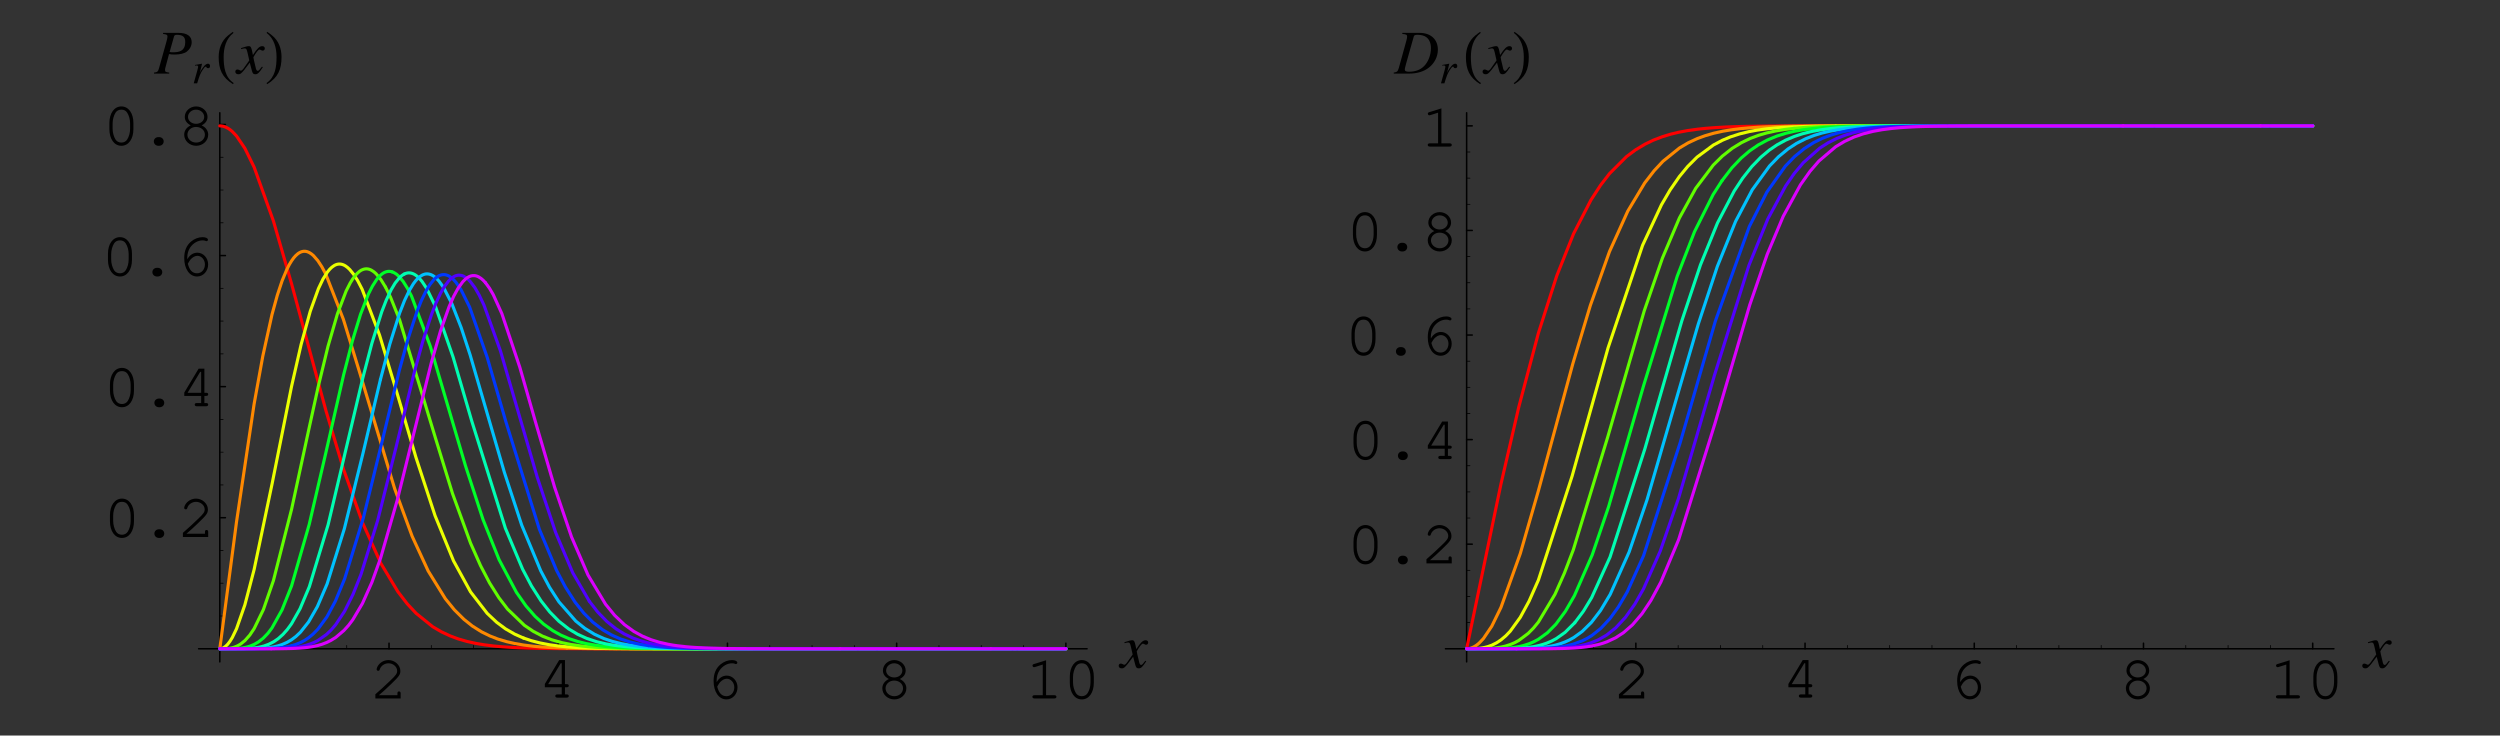 <?xml version="1.0" encoding="UTF-8"?>
<svg xmlns="http://www.w3.org/2000/svg" xmlns:xlink="http://www.w3.org/1999/xlink" width="400" height="117.69" viewBox="0 0 400 117.69">
<rect x="0" y="0" width="400" height="117.69" fill="#333333" stroke="none"/>
<defs>
<g>
<g id="glyph-0-0">
</g>
<g id="glyph-0-1">
<path d="M 1.344 -0.516 C 1.891 -0.969 2.5 -1.531 3.328 -2.328 C 4.578 -3.531 4.781 -3.812 4.781 -4.406 C 4.781 -5.328 3.891 -6.141 2.891 -6.141 C 2.266 -6.141 1.688 -5.859 1.312 -5.391 C 1.109 -5.141 0.984 -4.828 0.984 -4.641 C 0.984 -4.531 1.094 -4.422 1.234 -4.422 C 1.359 -4.422 1.453 -4.484 1.484 -4.641 C 1.656 -5.219 2.25 -5.625 2.891 -5.625 C 3.625 -5.625 4.266 -5.062 4.266 -4.422 C 4.266 -3.984 4.094 -3.734 3.156 -2.844 C 2.328 -2.047 1.578 -1.359 0.875 -0.75 L 0.781 -0.672 L 0.781 0 L 4.828 0 L 4.828 -0.812 C 4.828 -1.016 4.734 -1.125 4.562 -1.125 C 4.391 -1.125 4.312 -1.016 4.312 -0.812 L 4.312 -0.516 Z M 1.344 -0.516 "/>
</g>
<g id="glyph-0-2">
<path d="M 3.703 -1.656 L 3.703 -0.516 L 2.984 -0.516 C 2.781 -0.516 2.672 -0.422 2.672 -0.266 C 2.672 -0.094 2.797 0 2.984 0 L 4.5 0 C 4.703 0 4.828 -0.094 4.828 -0.266 C 4.828 -0.422 4.719 -0.516 4.5 -0.516 L 4.219 -0.516 L 4.219 -1.656 L 4.5 -1.656 C 4.719 -1.656 4.828 -1.75 4.828 -1.906 C 4.828 -2.078 4.719 -2.156 4.5 -2.156 L 4.219 -2.156 L 4.219 -6.016 L 3.297 -6.016 L 1 -2.188 L 1 -1.656 Z M 3.703 -2.156 L 1.531 -2.156 L 3.547 -5.5 L 3.703 -5.5 Z M 3.703 -2.156 "/>
</g>
<g id="glyph-0-3">
<path d="M 1.812 -2.609 C 1.797 -2.719 1.797 -2.797 1.797 -2.844 C 1.797 -3.453 1.969 -4.047 2.25 -4.469 C 2.734 -5.188 3.5 -5.625 4.25 -5.625 C 4.422 -5.625 4.578 -5.609 4.672 -5.562 C 4.781 -5.516 4.812 -5.5 4.875 -5.5 C 5.016 -5.5 5.109 -5.609 5.109 -5.734 C 5.109 -5.969 4.75 -6.141 4.25 -6.141 C 3.609 -6.141 2.953 -5.891 2.406 -5.438 C 1.672 -4.812 1.312 -3.953 1.312 -2.797 C 1.312 -1.062 2.156 0.156 3.375 0.156 C 4.359 0.156 5.141 -0.703 5.141 -1.781 C 5.141 -2.812 4.359 -3.656 3.422 -3.656 C 2.766 -3.656 2.172 -3.281 1.812 -2.609 Z M 1.891 -1.891 C 2.109 -2.281 2.219 -2.453 2.359 -2.609 C 2.688 -2.953 3.062 -3.156 3.422 -3.156 C 4.078 -3.156 4.625 -2.531 4.625 -1.781 C 4.625 -0.984 4.094 -0.359 3.375 -0.359 C 2.625 -0.359 2.156 -0.844 1.891 -1.891 Z M 1.891 -1.891 "/>
</g>
<g id="glyph-0-4">
<path d="M 3.875 -3.109 C 4.5 -3.438 4.812 -3.891 4.812 -4.469 C 4.812 -5.391 3.984 -6.141 2.984 -6.141 C 2 -6.141 1.172 -5.391 1.172 -4.469 C 1.172 -3.891 1.5 -3.438 2.125 -3.109 C 1.453 -2.797 1.078 -2.25 1.078 -1.625 C 1.078 -0.641 1.938 0.156 3 0.156 C 4.062 0.156 4.922 -0.641 4.922 -1.625 C 4.922 -2.25 4.531 -2.797 3.875 -3.109 Z M 2.969 -5.625 C 3.703 -5.625 4.281 -5.109 4.281 -4.453 C 4.281 -3.844 3.719 -3.359 2.984 -3.359 C 2.266 -3.359 1.688 -3.844 1.688 -4.453 C 1.688 -5.109 2.266 -5.625 2.969 -5.625 Z M 2.969 -2.859 C 3.781 -2.859 4.391 -2.328 4.391 -1.625 C 4.391 -0.922 3.781 -0.359 3 -0.359 C 2.219 -0.359 1.594 -0.922 1.594 -1.625 C 1.594 -2.312 2.203 -2.859 2.969 -2.859 Z M 2.969 -2.859 "/>
</g>
<g id="glyph-0-5">
<path d="M 3.266 -6.109 L 1.344 -5.516 C 1.156 -5.453 1.094 -5.391 1.094 -5.25 C 1.094 -5.125 1.219 -5 1.328 -5 C 1.359 -5 1.453 -5.031 1.5 -5.031 L 2.734 -5.422 L 2.734 -0.516 L 1.406 -0.516 C 1.188 -0.516 1.078 -0.422 1.078 -0.266 C 1.078 -0.094 1.203 0 1.406 0 L 4.594 0 C 4.812 0 4.922 -0.094 4.922 -0.266 C 4.922 -0.422 4.812 -0.516 4.594 -0.516 L 3.266 -0.516 Z M 3.266 -6.109 "/>
</g>
<g id="glyph-0-6">
<path d="M 4.922 -3.484 C 4.922 -5.062 4.141 -6.141 3 -6.141 C 1.859 -6.141 1.078 -5.062 1.078 -3.484 L 1.078 -2.516 C 1.078 -0.922 1.859 0.156 3 0.156 C 4.141 0.156 4.922 -0.922 4.922 -2.516 Z M 1.594 -3.422 C 1.594 -4.047 1.781 -4.688 2.062 -5.141 C 2.266 -5.469 2.594 -5.625 3 -5.625 C 3.406 -5.625 3.719 -5.469 3.922 -5.141 C 4.219 -4.688 4.391 -4.047 4.391 -3.422 L 4.391 -2.562 C 4.391 -1.953 4.219 -1.297 3.922 -0.844 C 3.719 -0.531 3.391 -0.359 3 -0.359 C 2.609 -0.359 2.266 -0.531 2.062 -0.844 C 1.781 -1.297 1.594 -1.953 1.594 -2.562 Z M 1.594 -3.422 "/>
</g>
<g id="glyph-0-7">
<path d="M 2.938 -1.234 C 2.516 -1.234 2.203 -0.938 2.203 -0.547 C 2.203 -0.156 2.516 0.156 2.938 0.156 L 3.047 0.156 C 3.469 0.156 3.781 -0.156 3.781 -0.547 C 3.781 -0.938 3.469 -1.234 3.047 -1.234 Z M 2.938 -1.234 "/>
</g>
<g id="glyph-1-0">
</g>
<g id="glyph-1-1">
<path d="M 4 -1.109 C 3.922 -1.016 3.875 -0.953 3.781 -0.844 C 3.562 -0.531 3.438 -0.438 3.312 -0.438 C 3.188 -0.438 3.094 -0.562 3.016 -0.844 C 2.984 -0.953 2.984 -0.984 2.984 -1 C 2.734 -2.031 2.625 -2.484 2.625 -2.625 C 3.078 -3.406 3.422 -3.844 3.594 -3.844 C 3.656 -3.844 3.75 -3.812 3.844 -3.766 C 3.953 -3.688 4.031 -3.672 4.109 -3.672 C 4.312 -3.672 4.453 -3.812 4.453 -4.031 C 4.453 -4.25 4.281 -4.391 4.047 -4.391 C 3.609 -4.391 3.234 -4.031 2.547 -2.969 L 2.438 -3.516 C 2.297 -4.203 2.188 -4.391 1.906 -4.391 C 1.688 -4.391 1.359 -4.312 0.75 -4.109 C 0.688 -4.094 0.688 -4.094 0.641 -4.062 L 0.672 -3.922 C 1.062 -4.016 1.141 -4.031 1.234 -4.031 C 1.484 -4.031 1.547 -3.938 1.688 -3.344 L 1.969 -2.109 L 1.156 -0.953 C 0.953 -0.641 0.75 -0.469 0.641 -0.469 C 0.594 -0.469 0.484 -0.5 0.391 -0.562 C 0.266 -0.625 0.156 -0.656 0.062 -0.656 C -0.125 -0.656 -0.266 -0.516 -0.266 -0.312 C -0.266 -0.047 -0.078 0.109 0.234 0.109 C 0.531 0.109 0.656 0.016 1.156 -0.578 C 1.422 -0.906 1.641 -1.203 2.047 -1.75 L 2.359 -0.562 C 2.484 -0.047 2.609 0.109 2.938 0.109 C 3.312 0.109 3.562 -0.125 4.141 -1.031 Z M 4 -1.109 "/>
</g>
<g id="glyph-1-2">
<path d="M 1.453 -6.344 C 2.031 -6.281 2.156 -6.188 2.156 -5.938 C 2.156 -5.781 2.125 -5.609 2 -5.141 L 0.812 -0.891 C 0.641 -0.297 0.562 -0.234 0 -0.156 L 0 0 L 2.438 0 L 2.438 -0.156 C 1.812 -0.25 1.766 -0.281 1.766 -0.625 C 1.766 -0.734 1.781 -0.812 1.891 -1.203 L 2.406 -3.125 C 2.672 -3.062 2.906 -3.047 3.328 -3.047 C 4.141 -3.047 4.828 -3.203 5.25 -3.516 C 5.734 -3.891 6.031 -4.438 6.031 -5.031 C 6.031 -5.984 5.281 -6.516 3.922 -6.516 L 1.453 -6.516 Z M 3.203 -5.938 C 3.266 -6.141 3.391 -6.203 3.672 -6.203 C 4.062 -6.203 4.438 -6.125 4.641 -5.969 C 4.891 -5.797 5 -5.5 5 -5.031 C 5 -4.375 4.781 -3.922 4.344 -3.656 C 4.031 -3.484 3.641 -3.406 3.016 -3.406 C 2.844 -3.406 2.797 -3.406 2.5 -3.453 Z M 3.203 -5.938 "/>
</g>
<g id="glyph-1-3">
<path d="M 1.297 -6.344 C 1.922 -6.297 2.062 -6.203 2.062 -5.938 C 2.062 -5.797 2.031 -5.547 1.953 -5.297 L 0.734 -0.891 C 0.547 -0.312 0.484 -0.266 -0.078 -0.156 L -0.078 0 L 2.438 0 C 3.609 0 4.672 -0.312 5.438 -0.875 C 6.406 -1.578 6.984 -2.672 6.984 -3.828 C 6.984 -5.469 5.844 -6.516 4.062 -6.516 L 1.297 -6.516 Z M 3.125 -5.922 C 3.188 -6.141 3.328 -6.203 3.734 -6.203 C 4.297 -6.203 4.797 -6.078 5.109 -5.844 C 5.609 -5.5 5.875 -4.859 5.875 -4.078 C 5.875 -2.984 5.453 -1.875 4.781 -1.203 C 4.188 -0.594 3.375 -0.297 2.344 -0.297 C 1.891 -0.297 1.688 -0.406 1.688 -0.672 C 1.688 -0.797 1.75 -1 1.906 -1.609 Z M 3.125 -5.922 "/>
</g>
<g id="glyph-2-0">
</g>
<g id="glyph-2-1">
<path d="M 0.859 0 C 1.234 -1.219 1.344 -1.5 1.672 -2.047 C 1.922 -2.453 2.109 -2.672 2.234 -2.672 C 2.281 -2.672 2.312 -2.641 2.344 -2.578 C 2.406 -2.453 2.453 -2.422 2.609 -2.422 C 2.812 -2.422 2.922 -2.547 2.922 -2.766 C 2.922 -2.984 2.797 -3.141 2.594 -3.141 C 2.438 -3.141 2.234 -3.031 2.047 -2.844 C 1.766 -2.531 1.484 -2.125 1.359 -1.828 L 1.266 -1.578 L 1.641 -3.125 L 1.625 -3.141 C 1.109 -3.047 1.031 -3.031 0.516 -2.938 L 0.516 -2.828 C 0.672 -2.844 0.703 -2.859 0.766 -2.859 C 0.922 -2.859 1.016 -2.781 1.016 -2.656 C 1.016 -2.562 1.016 -2.562 0.891 -2.078 L 0.312 0 Z M 0.859 0 "/>
</g>
<g id="glyph-3-0">
</g>
<g id="glyph-3-1">
<path d="M 2.906 1.516 C 1.5 0.594 1.297 -1.094 1.297 -2.641 C 1.297 -4.109 1.656 -5.578 2.875 -6.516 L 2.766 -6.672 C 2.516 -6.484 2.25 -6.312 2 -6.094 C 0.953 -5.25 0.5 -3.969 0.5 -2.656 C 0.5 -0.641 1.062 0.609 2.781 1.688 Z M 2.906 1.516 "/>
</g>
<g id="glyph-3-2">
<path d="M 2.703 -2.656 C 2.703 -3.984 2.25 -5.25 1.203 -6.094 C 0.953 -6.312 0.688 -6.484 0.422 -6.672 L 0.312 -6.516 C 1.531 -5.578 1.906 -4.109 1.906 -2.641 C 1.906 -1.094 1.703 0.578 0.297 1.516 L 0.422 1.688 C 2.141 0.609 2.703 -0.641 2.703 -2.656 Z M 2.703 -2.656 "/>
</g>
</g>
</defs>
<path fill="none" stroke-width="2.5" stroke-linecap="round" stroke-linejoin="round" stroke="rgb(0%, 0%, 0%)" stroke-opacity="1" stroke-miterlimit="10" d="M 617.188 135.806 L 617.188 144.657 " transform="matrix(0.1, 0, 0, -0.1, 0.525, 117.381)"/>
<g fill="rgb(0%, 0%, 0%)" fill-opacity="1">
<use xlink:href="#glyph-0-1" x="59.277" y="111.752"/>
</g>
<path fill="none" stroke-width="2.5" stroke-linecap="round" stroke-linejoin="round" stroke="rgb(0%, 0%, 0%)" stroke-opacity="1" stroke-miterlimit="10" d="M 887.938 135.806 L 887.938 144.657 " transform="matrix(0.1, 0, 0, -0.1, 0.525, 117.381)"/>
<g fill="rgb(0%, 0%, 0%)" fill-opacity="1">
<use xlink:href="#glyph-0-2" x="86.174" y="111.622"/>
</g>
<path fill="none" stroke-width="2.5" stroke-linecap="round" stroke-linejoin="round" stroke="rgb(0%, 0%, 0%)" stroke-opacity="1" stroke-miterlimit="10" d="M 1158.688 135.806 L 1158.688 144.657 " transform="matrix(0.1, 0, 0, -0.1, 0.525, 117.381)"/>
<g fill="rgb(0%, 0%, 0%)" fill-opacity="1">
<use xlink:href="#glyph-0-3" x="112.863" y="111.752"/>
</g>
<path fill="none" stroke-width="2.5" stroke-linecap="round" stroke-linejoin="round" stroke="rgb(0%, 0%, 0%)" stroke-opacity="1" stroke-miterlimit="10" d="M 1429.399 135.806 L 1429.399 144.657 " transform="matrix(0.1, 0, 0, -0.1, 0.525, 117.381)"/>
<g fill="rgb(0%, 0%, 0%)" fill-opacity="1">
<use xlink:href="#glyph-0-4" x="140.094" y="111.752"/>
</g>
<path fill="none" stroke-width="2.5" stroke-linecap="round" stroke-linejoin="round" stroke="rgb(0%, 0%, 0%)" stroke-opacity="1" stroke-miterlimit="10" d="M 1700.15 135.806 L 1700.15 144.657 " transform="matrix(0.1, 0, 0, -0.1, 0.525, 117.381)"/>
<g fill="rgb(0%, 0%, 0%)" fill-opacity="1">
<use xlink:href="#glyph-0-5" x="164.106" y="111.752"/>
<use xlink:href="#glyph-0-6" x="170.09" y="111.752"/>
</g>
<path fill="none" stroke-width="1.25" stroke-linecap="round" stroke-linejoin="round" stroke="rgb(0%, 0%, 0%)" stroke-opacity="1" stroke-miterlimit="10" d="M 414.154 135.806 L 414.154 141.132 " transform="matrix(0.1, 0, 0, -0.1, 0.525, 117.381)"/>
<path fill="none" stroke-width="1.25" stroke-linecap="round" stroke-linejoin="round" stroke="rgb(0%, 0%, 0%)" stroke-opacity="1" stroke-miterlimit="10" d="M 481.832 135.806 L 481.832 141.132 " transform="matrix(0.1, 0, 0, -0.1, 0.525, 117.381)"/>
<path fill="none" stroke-width="1.25" stroke-linecap="round" stroke-linejoin="round" stroke="rgb(0%, 0%, 0%)" stroke-opacity="1" stroke-miterlimit="10" d="M 549.51 135.806 L 549.51 141.132 " transform="matrix(0.1, 0, 0, -0.1, 0.525, 117.381)"/>
<path fill="none" stroke-width="1.25" stroke-linecap="round" stroke-linejoin="round" stroke="rgb(0%, 0%, 0%)" stroke-opacity="1" stroke-miterlimit="10" d="M 684.865 135.806 L 684.865 141.132 " transform="matrix(0.1, 0, 0, -0.1, 0.525, 117.381)"/>
<path fill="none" stroke-width="1.25" stroke-linecap="round" stroke-linejoin="round" stroke="rgb(0%, 0%, 0%)" stroke-opacity="1" stroke-miterlimit="10" d="M 752.543 135.806 L 752.543 141.132 " transform="matrix(0.1, 0, 0, -0.1, 0.525, 117.381)"/>
<path fill="none" stroke-width="1.25" stroke-linecap="round" stroke-linejoin="round" stroke="rgb(0%, 0%, 0%)" stroke-opacity="1" stroke-miterlimit="10" d="M 820.26 135.806 L 820.26 141.132 " transform="matrix(0.1, 0, 0, -0.1, 0.525, 117.381)"/>
<path fill="none" stroke-width="1.25" stroke-linecap="round" stroke-linejoin="round" stroke="rgb(0%, 0%, 0%)" stroke-opacity="1" stroke-miterlimit="10" d="M 955.616 135.806 L 955.616 141.132 " transform="matrix(0.1, 0, 0, -0.1, 0.525, 117.381)"/>
<path fill="none" stroke-width="1.25" stroke-linecap="round" stroke-linejoin="round" stroke="rgb(0%, 0%, 0%)" stroke-opacity="1" stroke-miterlimit="10" d="M 1023.293 135.806 L 1023.293 141.132 " transform="matrix(0.1, 0, 0, -0.1, 0.525, 117.381)"/>
<path fill="none" stroke-width="1.25" stroke-linecap="round" stroke-linejoin="round" stroke="rgb(0%, 0%, 0%)" stroke-opacity="1" stroke-miterlimit="10" d="M 1090.971 135.806 L 1090.971 141.132 " transform="matrix(0.1, 0, 0, -0.1, 0.525, 117.381)"/>
<path fill="none" stroke-width="1.25" stroke-linecap="round" stroke-linejoin="round" stroke="rgb(0%, 0%, 0%)" stroke-opacity="1" stroke-miterlimit="10" d="M 1226.366 135.806 L 1226.366 141.132 " transform="matrix(0.1, 0, 0, -0.1, 0.525, 117.381)"/>
<path fill="none" stroke-width="1.25" stroke-linecap="round" stroke-linejoin="round" stroke="rgb(0%, 0%, 0%)" stroke-opacity="1" stroke-miterlimit="10" d="M 1294.044 135.806 L 1294.044 141.132 " transform="matrix(0.1, 0, 0, -0.1, 0.525, 117.381)"/>
<path fill="none" stroke-width="1.25" stroke-linecap="round" stroke-linejoin="round" stroke="rgb(0%, 0%, 0%)" stroke-opacity="1" stroke-miterlimit="10" d="M 1361.722 135.806 L 1361.722 141.132 " transform="matrix(0.1, 0, 0, -0.1, 0.525, 117.381)"/>
<path fill="none" stroke-width="1.25" stroke-linecap="round" stroke-linejoin="round" stroke="rgb(0%, 0%, 0%)" stroke-opacity="1" stroke-miterlimit="10" d="M 1497.077 135.806 L 1497.077 141.132 " transform="matrix(0.1, 0, 0, -0.1, 0.525, 117.381)"/>
<path fill="none" stroke-width="1.25" stroke-linecap="round" stroke-linejoin="round" stroke="rgb(0%, 0%, 0%)" stroke-opacity="1" stroke-miterlimit="10" d="M 1564.755 135.806 L 1564.755 141.132 " transform="matrix(0.1, 0, 0, -0.1, 0.525, 117.381)"/>
<path fill="none" stroke-width="1.25" stroke-linecap="round" stroke-linejoin="round" stroke="rgb(0%, 0%, 0%)" stroke-opacity="1" stroke-miterlimit="10" d="M 1632.472 135.806 L 1632.472 141.132 " transform="matrix(0.1, 0, 0, -0.1, 0.525, 117.381)"/>
<path fill="none" stroke-width="2.5" stroke-linecap="round" stroke-linejoin="round" stroke="rgb(0%, 0%, 0%)" stroke-opacity="1" stroke-miterlimit="10" d="M 312.598 135.806 L 1733.989 135.806 " transform="matrix(0.1, 0, 0, -0.1, 0.525, 117.381)"/>
<g fill="rgb(0%, 0%, 0%)" fill-opacity="1">
<use xlink:href="#glyph-1-1" x="179.257" y="106.83"/>
</g>
<path fill="none" stroke-width="2.5" stroke-linecap="round" stroke-linejoin="round" stroke="rgb(0%, 0%, 0%)" stroke-opacity="1" stroke-miterlimit="10" d="M 346.437 345.497 L 355.328 345.497 " transform="matrix(0.1, 0, 0, -0.1, 0.525, 117.381)"/>
<g fill="rgb(0%, 0%, 0%)" fill-opacity="1">
<use xlink:href="#glyph-0-6" x="16.514" y="85.918"/>
<use xlink:href="#glyph-0-7" x="22.498" y="85.918"/>
<use xlink:href="#glyph-0-1" x="28.483" y="85.918"/>
</g>
<path fill="none" stroke-width="2.5" stroke-linecap="round" stroke-linejoin="round" stroke="rgb(0%, 0%, 0%)" stroke-opacity="1" stroke-miterlimit="10" d="M 346.437 555.189 L 355.328 555.189 " transform="matrix(0.1, 0, 0, -0.1, 0.525, 117.381)"/>
<g fill="rgb(0%, 0%, 0%)" fill-opacity="1">
<use xlink:href="#glyph-0-6" x="16.514" y="65.002"/>
<use xlink:href="#glyph-0-7" x="22.498" y="65.002"/>
<use xlink:href="#glyph-0-2" x="28.483" y="65.002"/>
</g>
<path fill="none" stroke-width="2.5" stroke-linecap="round" stroke-linejoin="round" stroke="rgb(0%, 0%, 0%)" stroke-opacity="1" stroke-miterlimit="10" d="M 346.437 764.919 L 355.328 764.919 " transform="matrix(0.1, 0, 0, -0.1, 0.525, 117.381)"/>
<g fill="rgb(0%, 0%, 0%)" fill-opacity="1">
<use xlink:href="#glyph-0-6" x="16.195" y="44.086"/>
<use xlink:href="#glyph-0-7" x="22.179" y="44.086"/>
<use xlink:href="#glyph-0-3" x="28.163" y="44.086"/>
</g>
<path fill="none" stroke-width="2.5" stroke-linecap="round" stroke-linejoin="round" stroke="rgb(0%, 0%, 0%)" stroke-opacity="1" stroke-miterlimit="10" d="M 346.437 974.611 L 355.328 974.611 " transform="matrix(0.1, 0, 0, -0.1, 0.525, 117.381)"/>
<g fill="rgb(0%, 0%, 0%)" fill-opacity="1">
<use xlink:href="#glyph-0-6" x="16.424" y="23.17"/>
<use xlink:href="#glyph-0-7" x="22.408" y="23.17"/>
<use xlink:href="#glyph-0-4" x="28.392" y="23.17"/>
</g>
<path fill="none" stroke-width="1.25" stroke-linecap="round" stroke-linejoin="round" stroke="rgb(0%, 0%, 0%)" stroke-opacity="1" stroke-miterlimit="10" d="M 346.437 188.209 L 351.803 188.209 " transform="matrix(0.1, 0, 0, -0.1, 0.525, 117.381)"/>
<path fill="none" stroke-width="1.25" stroke-linecap="round" stroke-linejoin="round" stroke="rgb(0%, 0%, 0%)" stroke-opacity="1" stroke-miterlimit="10" d="M 346.437 240.651 L 351.803 240.651 " transform="matrix(0.1, 0, 0, -0.1, 0.525, 117.381)"/>
<path fill="none" stroke-width="1.25" stroke-linecap="round" stroke-linejoin="round" stroke="rgb(0%, 0%, 0%)" stroke-opacity="1" stroke-miterlimit="10" d="M 346.437 293.055 L 351.803 293.055 " transform="matrix(0.1, 0, 0, -0.1, 0.525, 117.381)"/>
<path fill="none" stroke-width="1.25" stroke-linecap="round" stroke-linejoin="round" stroke="rgb(0%, 0%, 0%)" stroke-opacity="1" stroke-miterlimit="10" d="M 346.437 397.9 L 351.803 397.9 " transform="matrix(0.1, 0, 0, -0.1, 0.525, 117.381)"/>
<path fill="none" stroke-width="1.25" stroke-linecap="round" stroke-linejoin="round" stroke="rgb(0%, 0%, 0%)" stroke-opacity="1" stroke-miterlimit="10" d="M 346.437 450.343 L 351.803 450.343 " transform="matrix(0.1, 0, 0, -0.1, 0.525, 117.381)"/>
<path fill="none" stroke-width="1.25" stroke-linecap="round" stroke-linejoin="round" stroke="rgb(0%, 0%, 0%)" stroke-opacity="1" stroke-miterlimit="10" d="M 346.437 502.785 L 351.803 502.785 " transform="matrix(0.1, 0, 0, -0.1, 0.525, 117.381)"/>
<path fill="none" stroke-width="1.25" stroke-linecap="round" stroke-linejoin="round" stroke="rgb(0%, 0%, 0%)" stroke-opacity="1" stroke-miterlimit="10" d="M 346.437 607.631 L 351.803 607.631 " transform="matrix(0.1, 0, 0, -0.1, 0.525, 117.381)"/>
<path fill="none" stroke-width="1.25" stroke-linecap="round" stroke-linejoin="round" stroke="rgb(0%, 0%, 0%)" stroke-opacity="1" stroke-miterlimit="10" d="M 346.437 660.073 L 351.803 660.073 " transform="matrix(0.1, 0, 0, -0.1, 0.525, 117.381)"/>
<path fill="none" stroke-width="1.25" stroke-linecap="round" stroke-linejoin="round" stroke="rgb(0%, 0%, 0%)" stroke-opacity="1" stroke-miterlimit="10" d="M 346.437 712.477 L 351.803 712.477 " transform="matrix(0.1, 0, 0, -0.1, 0.525, 117.381)"/>
<path fill="none" stroke-width="1.25" stroke-linecap="round" stroke-linejoin="round" stroke="rgb(0%, 0%, 0%)" stroke-opacity="1" stroke-miterlimit="10" d="M 346.437 817.323 L 351.803 817.323 " transform="matrix(0.1, 0, 0, -0.1, 0.525, 117.381)"/>
<path fill="none" stroke-width="1.25" stroke-linecap="round" stroke-linejoin="round" stroke="rgb(0%, 0%, 0%)" stroke-opacity="1" stroke-miterlimit="10" d="M 346.437 869.765 L 351.803 869.765 " transform="matrix(0.1, 0, 0, -0.1, 0.525, 117.381)"/>
<path fill="none" stroke-width="1.25" stroke-linecap="round" stroke-linejoin="round" stroke="rgb(0%, 0%, 0%)" stroke-opacity="1" stroke-miterlimit="10" d="M 346.437 922.207 L 351.803 922.207 " transform="matrix(0.1, 0, 0, -0.1, 0.525, 117.381)"/>
<path fill="none" stroke-width="2.5" stroke-linecap="round" stroke-linejoin="round" stroke="rgb(0%, 0%, 0%)" stroke-opacity="1" stroke-miterlimit="10" d="M 346.437 114.852 L 346.437 993.332 " transform="matrix(0.1, 0, 0, -0.1, 0.525, 117.381)"/>
<g fill="rgb(0%, 0%, 0%)" fill-opacity="1">
<use xlink:href="#glyph-1-2" x="24.639" y="11.774"/>
</g>
<g fill="rgb(0%, 0%, 0%)" fill-opacity="1">
<use xlink:href="#glyph-2-1" x="30.685" y="13.332"/>
</g>
<g fill="rgb(0%, 0%, 0%)" fill-opacity="1">
<use xlink:href="#glyph-3-1" x="34.488" y="11.774"/>
</g>
<g fill="rgb(0%, 0%, 0%)" fill-opacity="1">
<use xlink:href="#glyph-1-1" x="37.916" y="11.774"/>
</g>
<g fill="rgb(0%, 0%, 0%)" fill-opacity="1">
<use xlink:href="#glyph-3-2" x="42.342" y="11.774"/>
</g>
<path fill="none" stroke-width="5" stroke-linecap="round" stroke-linejoin="round" stroke="rgb(100%, 0%, 0%)" stroke-opacity="1" stroke-miterlimit="10" d="M 346.437 972.417 L 348.121 972.339 L 349.649 972.182 L 351.411 971.869 L 353.056 971.399 L 355.993 970.303 L 359.205 968.697 L 362.73 966.386 L 366.49 963.292 L 373.187 956.242 L 386.582 936.424 L 401.347 906.345 L 432.288 820.025 L 461.27 719.683 L 516.376 516.336 L 544.379 423.045 L 574.967 337.037 L 604.224 272.258 L 631.405 227.061 L 646.405 207.596 L 660.583 192.439 L 687.019 171.094 L 700.884 162.947 L 715.571 156.132 L 728.065 151.511 L 741.812 147.555 L 756.342 144.344 L 769.541 142.111 L 784.815 140.192 L 799.267 138.9 L 812.975 137.999 L 827.584 137.294 L 839.999 136.863 L 853.746 136.511 L 860.757 136.393 L 868.12 136.276 L 881.28 136.119 L 888.604 136.041 L 895.418 136.001 L 902.821 135.962 L 910.889 135.923 L 918.683 135.884 L 925.85 135.884 L 932.586 135.845 L 939.989 135.845 L 952.796 135.806 L 981.191 135.806 " transform="matrix(0.1, 0, 0, -0.1, 0.525, 117.381)"/>
<path fill="none" stroke-width="5" stroke-linecap="round" stroke-linejoin="round" stroke="rgb(100%, 0%, 0%)" stroke-opacity="1" stroke-miterlimit="10" d="M 981.191 135.806 L 1315.546 135.806 " transform="matrix(0.1, 0, 0, -0.1, 0.525, 117.381)"/>
<path fill="none" stroke-width="5" stroke-linecap="round" stroke-linejoin="round" stroke="rgb(100%, 0%, 0%)" stroke-opacity="1" stroke-miterlimit="10" d="M 1315.546 135.806 L 1536.125 135.806 " transform="matrix(0.1, 0, 0, -0.1, 0.525, 117.381)"/>
<path fill="none" stroke-width="5" stroke-linecap="round" stroke-linejoin="round" stroke="rgb(100%, 0%, 0%)" stroke-opacity="1" stroke-miterlimit="10" d="M 1536.125 135.806 L 1700.15 135.806 " transform="matrix(0.1, 0, 0, -0.1, 0.525, 117.381)"/>
<path fill="none" stroke-width="5" stroke-linecap="round" stroke-linejoin="round" stroke="rgb(100%, 53.906%, 0%)" stroke-opacity="1" stroke-miterlimit="10" d="M 346.437 135.806 L 373.187 338.878 L 401.347 527.538 L 415.172 603.754 L 429.938 670.531 L 438.437 701.393 L 446.152 724.618 L 453.907 743.182 L 457.706 750.546 L 461.27 756.42 L 464.677 761.199 L 467.811 764.723 L 471.296 767.817 L 473.216 769.149 L 475.056 770.128 L 476.78 770.872 L 478.66 771.421 L 480.422 771.695 L 482.028 771.773 L 483.007 771.695 L 483.908 771.617 L 484.887 771.46 L 485.944 771.186 L 487.707 770.559 L 489.626 769.697 L 493.072 767.504 L 496.206 764.88 L 503.216 756.812 L 509.718 746.903 L 515.867 735.467 L 544.144 662.893 L 570.346 577.474 L 626.156 392.065 L 654.16 315.81 L 679.813 260.273 L 707.307 215.82 L 721.759 198.079 L 736.955 182.961 L 750.506 172.151 L 764.998 162.986 L 778.706 156.25 L 791.121 151.393 L 805.299 147.164 L 818.38 144.187 L 832.754 141.72 L 847.95 139.84 L 861.345 138.665 L 875.757 137.764 L 889.387 137.137 L 901.802 136.746 " transform="matrix(0.1, 0, 0, -0.1, 0.525, 117.381)"/>
<path fill="none" stroke-width="5" stroke-linecap="round" stroke-linejoin="round" stroke="rgb(100%, 53.906%, 0%)" stroke-opacity="1" stroke-miterlimit="10" d="M 901.802 136.746 L 908.578 136.589 L 915.824 136.432 L 928.827 136.197 L 936.816 136.119 L 944.297 136.041 L 950.994 136.001 L 958.318 135.962 L 972.222 135.884 L 979.82 135.884 L 986.909 135.845 L 999.598 135.845 L 1006.726 135.806 L 1267.176 135.806 " transform="matrix(0.1, 0, 0, -0.1, 0.525, 117.381)"/>
<path fill="none" stroke-width="5" stroke-linecap="round" stroke-linejoin="round" stroke="rgb(100%, 53.906%, 0%)" stroke-opacity="1" stroke-miterlimit="10" d="M 1267.176 135.806 L 1500.563 135.806 " transform="matrix(0.1, 0, 0, -0.1, 0.525, 117.381)"/>
<path fill="none" stroke-width="5" stroke-linecap="round" stroke-linejoin="round" stroke="rgb(100%, 53.906%, 0%)" stroke-opacity="1" stroke-miterlimit="10" d="M 1500.563 135.806 L 1689.888 135.806 " transform="matrix(0.1, 0, 0, -0.1, 0.525, 117.381)"/>
<path fill="none" stroke-width="5" stroke-linecap="round" stroke-linejoin="round" stroke="rgb(100%, 53.906%, 0%)" stroke-opacity="1" stroke-miterlimit="10" d="M 1689.888 135.806 L 1700.15 135.806 " transform="matrix(0.1, 0, 0, -0.1, 0.525, 117.381)"/>
<path fill="none" stroke-width="5" stroke-linecap="round" stroke-linejoin="round" stroke="rgb(91.992%, 100%, 0%)" stroke-opacity="1" stroke-miterlimit="10" d="M 346.437 135.806 L 348.121 135.884 L 349.649 136.236 L 351.411 136.902 L 353.056 137.764 L 355.993 139.957 L 359.205 143.169 L 362.73 147.79 L 366.49 153.9 L 373.187 167.765 L 386.582 206.186 L 401.347 262.584 L 430.212 400.329 L 461.27 555.776 L 476.584 622.866 L 491.153 675.7 L 504.235 712.046 L 511.637 727.477 L 518.53 738.404 L 522.29 742.987 L 525.736 746.277 L 529.535 748.94 L 531.454 749.919 L 532.512 750.35 L 533.53 750.702 L 535.371 751.133 L 537.055 751.329 L 538.896 751.29 L 539.914 751.211 L 540.854 751.055 L 542.421 750.663 L 544.183 750.036 L 545.985 749.175 L 547.708 748.156 L 550.92 745.767 L 554.327 742.556 L 560.398 735.114 L 566.977 724.814 L 574.145 711.028 L 602.03 637.593 L 631.796 538.857 L 660.113 442.431 L 690.779 348.865 L 720.349 276.527 L 747.608 226.826 L 774.28 192.4 L 789.437 178.143 L 803.615 167.608 L 818.419 159.109 L 832.44 152.921 " transform="matrix(0.1, 0, 0, -0.1, 0.525, 117.381)"/>
<path fill="none" stroke-width="5" stroke-linecap="round" stroke-linejoin="round" stroke="rgb(91.992%, 100%, 0%)" stroke-opacity="1" stroke-miterlimit="10" d="M 832.44 152.921 L 845.052 148.652 L 858.799 145.088 L 873.486 142.268 L 886.802 140.388 L 894.204 139.605 L 902.194 138.86 L 909.675 138.312 L 916.646 137.881 L 930.197 137.215 L 937.365 136.941 L 945.041 136.706 L 953.109 136.511 L 960.707 136.354 L 967.522 136.276 L 975.003 136.158 L 988.75 136.041 L 996.308 135.962 L 1003.358 135.923 L 1015.97 135.884 L 1023.058 135.845 L 1036.336 135.845 L 1043.542 135.806 L 1232.946 135.806 " transform="matrix(0.1, 0, 0, -0.1, 0.525, 117.381)"/>
<path fill="none" stroke-width="5" stroke-linecap="round" stroke-linejoin="round" stroke="rgb(91.992%, 100%, 0%)" stroke-opacity="1" stroke-miterlimit="10" d="M 1232.946 135.806 L 1481.254 135.806 " transform="matrix(0.1, 0, 0, -0.1, 0.525, 117.381)"/>
<path fill="none" stroke-width="5" stroke-linecap="round" stroke-linejoin="round" stroke="rgb(91.992%, 100%, 0%)" stroke-opacity="1" stroke-miterlimit="10" d="M 1481.254 135.806 L 1679.823 135.806 " transform="matrix(0.1, 0, 0, -0.1, 0.525, 117.381)"/>
<path fill="none" stroke-width="5" stroke-linecap="round" stroke-linejoin="round" stroke="rgb(91.992%, 100%, 0%)" stroke-opacity="1" stroke-miterlimit="10" d="M 1679.823 135.806 L 1700.15 135.806 " transform="matrix(0.1, 0, 0, -0.1, 0.525, 117.381)"/>
<path fill="none" stroke-width="5" stroke-linecap="round" stroke-linejoin="round" stroke="rgb(37.988%, 100%, 0%)" stroke-opacity="1" stroke-miterlimit="10" d="M 346.437 135.806 L 351.411 135.806 L 353.056 135.845 L 354.584 135.884 L 355.993 135.962 L 357.56 136.08 L 359.205 136.197 L 360.85 136.432 L 362.652 136.667 L 365.863 137.294 L 367.821 137.803 L 369.701 138.39 L 373.187 139.722 L 376.555 141.406 L 380.159 143.639 L 386.66 148.926 L 394.376 157.621 L 401.347 167.999 L 416.191 198.509 L 432.209 244.842 L 461.27 358.97 L 489.038 487.589 L 503.765 554.601 L 519.548 619.694 L 534.744 671.98 L 548.57 708.208 L 555.228 721.289 L 558.753 727.007 L 562.473 732.138 L 565.763 735.859 L 569.327 739.109 L 570.894 740.284 L 572.578 741.342 L 574.184 742.125 L 575.672 742.712 L 577.474 743.261 L 579.08 743.535 L 580.842 743.652 L 581.821 743.613 L 582.722 743.535 L 584.249 743.3 L 585.894 742.83 L 587.618 742.164 L 589.263 741.342 L 593.022 738.874 L 596.43 735.859 L 604.145 726.537 L 611.509 714.553 " transform="matrix(0.1, 0, 0, -0.1, 0.525, 117.381)"/>
<path fill="none" stroke-width="5" stroke-linecap="round" stroke-linejoin="round" stroke="rgb(37.988%, 100%, 0%)" stroke-opacity="1" stroke-miterlimit="10" d="M 611.509 714.553 L 619.537 698.377 L 634.146 661.836 L 691.993 471.257 L 718.743 384.192 L 747.687 304.648 L 763.588 268.85 L 778.157 240.965 L 793.04 217.348 L 806.865 199.253 L 833.694 173.365 L 847.872 163.73 L 863.068 155.819 L 877.559 150.179 L 893.304 145.675 L 908.186 142.62 L 921.933 140.584 L 935.641 139.095 L 948.527 138.116 L 962.626 137.333 L 970.538 137.02 L 977.822 136.785 L 984.559 136.589 L 991.765 136.432 L 1004.768 136.236 L 1012.719 136.119 L 1020.199 136.041 L 1026.858 136.001 L 1034.181 135.962 L 1048.046 135.884 L 1055.644 135.845 L 1062.694 135.845 L 1075.344 135.806 L 1201.809 135.806 " transform="matrix(0.1, 0, 0, -0.1, 0.525, 117.381)"/>
<path fill="none" stroke-width="5" stroke-linecap="round" stroke-linejoin="round" stroke="rgb(37.988%, 100%, 0%)" stroke-opacity="1" stroke-miterlimit="10" d="M 1201.809 135.806 L 1473.735 135.806 " transform="matrix(0.1, 0, 0, -0.1, 0.525, 117.381)"/>
<path fill="none" stroke-width="5" stroke-linecap="round" stroke-linejoin="round" stroke="rgb(37.988%, 100%, 0%)" stroke-opacity="1" stroke-miterlimit="10" d="M 1473.735 135.806 L 1687.069 135.806 " transform="matrix(0.1, 0, 0, -0.1, 0.525, 117.381)"/>
<path fill="none" stroke-width="5" stroke-linecap="round" stroke-linejoin="round" stroke="rgb(37.988%, 100%, 0%)" stroke-opacity="1" stroke-miterlimit="10" d="M 1687.069 135.806 L 1700.15 135.806 " transform="matrix(0.1, 0, 0, -0.1, 0.525, 117.381)"/>
<path fill="none" stroke-width="5" stroke-linecap="round" stroke-linejoin="round" stroke="rgb(0%, 100%, 15.99%)" stroke-opacity="1" stroke-miterlimit="10" d="M 346.437 135.806 L 360.85 135.806 L 362.652 135.845 L 364.336 135.845 L 365.863 135.884 L 367.665 135.962 L 369.623 136.001 L 373.187 136.197 L 375.106 136.315 L 376.908 136.471 L 380.237 136.824 L 383.879 137.333 L 387.796 138.077 L 391.242 138.939 L 394.885 140.075 L 401.347 142.738 L 408.514 146.85 L 416.112 152.921 L 423.358 160.48 L 429.899 169.096 L 445.996 198.039 L 461.27 236.461 L 489.547 334.962 L 515.749 447.836 L 544.536 574.027 L 558.635 628.545 L 571.56 670.844 L 584.132 703.155 L 590.477 715.728 L 597.37 726.498 L 601.012 730.924 L 604.341 734.135 L 606.182 735.624 L 608.179 736.955 L 609.903 737.895 L 611.783 738.678 L 613.545 739.188 L 615.19 739.501 L 616.913 739.658 L 618.793 739.54 L 620.477 739.305 L 622.122 738.835 " transform="matrix(0.1, 0, 0, -0.1, 0.525, 117.381)"/>
<path fill="none" stroke-width="5" stroke-linecap="round" stroke-linejoin="round" stroke="rgb(0%, 100%, 15.99%)" stroke-opacity="1" stroke-miterlimit="10" d="M 622.122 738.835 L 623.611 738.326 L 625.216 737.543 L 628.859 735.271 L 632.775 731.824 L 639.903 723.326 L 646.836 712.281 L 653.22 699.944 L 683.064 620.164 L 739.266 429.311 L 767.543 342.638 L 793.314 278.289 L 821.083 226.003 L 836.357 204.267 L 850.809 187.739 L 864.595 175.206 L 879.204 164.788 L 891.659 157.816 L 905.406 151.863 L 919.779 147.203 L 932.939 144.03 L 947.391 141.485 L 955.381 140.388 L 962.587 139.565 L 976.217 138.39 L 983.697 137.881 L 990.708 137.49 L 1003.28 136.981 L 1010.33 136.746 L 1016.831 136.589 L 1023.528 136.432 L 1030.657 136.315 L 1043.581 136.119 L 1051.453 136.041 L 1058.934 136.001 L 1065.553 135.962 L 1072.916 135.923 L 1079.535 135.884 L 1086.624 135.845 L 1101.193 135.845 L 1107.852 135.806 L 1168.95 135.806 " transform="matrix(0.1, 0, 0, -0.1, 0.525, 117.381)"/>
<path fill="none" stroke-width="5" stroke-linecap="round" stroke-linejoin="round" stroke="rgb(0%, 100%, 15.99%)" stroke-opacity="1" stroke-miterlimit="10" d="M 1168.95 135.806 L 1450.823 135.806 " transform="matrix(0.1, 0, 0, -0.1, 0.525, 117.381)"/>
<path fill="none" stroke-width="5" stroke-linecap="round" stroke-linejoin="round" stroke="rgb(0%, 100%, 15.99%)" stroke-opacity="1" stroke-miterlimit="10" d="M 1450.823 135.806 L 1655.266 135.806 " transform="matrix(0.1, 0, 0, -0.1, 0.525, 117.381)"/>
<path fill="none" stroke-width="5" stroke-linecap="round" stroke-linejoin="round" stroke="rgb(0%, 100%, 15.99%)" stroke-opacity="1" stroke-miterlimit="10" d="M 1655.266 135.806 L 1700.15 135.806 " transform="matrix(0.1, 0, 0, -0.1, 0.525, 117.381)"/>
<path fill="none" stroke-width="5" stroke-linecap="round" stroke-linejoin="round" stroke="rgb(0%, 100%, 69.922%)" stroke-opacity="1" stroke-miterlimit="10" d="M 346.437 135.806 L 373.187 135.806 L 374.95 135.845 L 376.869 135.845 L 378.553 135.884 L 380.354 135.884 L 383.723 136.001 L 386.817 136.08 L 390.42 136.236 L 393.749 136.432 L 397.43 136.706 L 401.347 137.098 L 405.381 137.646 L 409.063 138.273 L 413.136 139.135 L 417.444 140.31 L 424.69 142.934 L 432.679 147.007 L 439.768 151.863 L 447.445 158.717 L 454.612 166.785 L 461.27 175.911 L 474.86 199.958 L 489.743 235.246 L 519.744 334.296 L 575.241 569.053 L 589.811 624.746 L 605.555 674.995 L 612.801 693.638 L 620.477 709.97 L 627.018 720.937 L 634.224 729.827 L 637.749 732.921 L 639.629 734.214 L 641.627 735.349 " transform="matrix(0.1, 0, 0, -0.1, 0.525, 117.381)"/>
<path fill="none" stroke-width="5" stroke-linecap="round" stroke-linejoin="round" stroke="rgb(0%, 100%, 69.922%)" stroke-opacity="1" stroke-miterlimit="10" d="M 641.627 735.349 L 643.546 736.172 L 645.269 736.72 L 647.032 737.073 L 648.637 737.229 L 650.282 737.19 L 651.966 736.955 L 653.415 736.603 L 655.021 736.094 L 656.705 735.349 L 658.546 734.37 L 661.875 732.02 L 665.674 728.456 L 669.865 723.639 L 677.424 712.32 L 691.563 683.259 L 719.722 602.422 L 749.606 499.965 L 803.341 328.695 L 830.874 263.211 L 845.052 236.421 L 860.522 212.217 L 874.347 194.71 L 889.074 179.749 L 904.661 167.53 L 919.114 158.874 L 933.683 152.294 L 949.506 147.046 L 964.428 143.521 L 978.175 141.21 L 991.961 139.526 L 1004.886 138.39 L 1012.288 137.881 L 1019.024 137.49 L 1026.388 137.176 L 1034.221 136.902 L 1040.918 136.667 L 1048.281 136.511 L 1061.323 136.276 L 1068.647 136.158 L 1076.519 136.08 L 1083.921 136.001 L 1090.815 135.962 L 1104.405 135.884 L 1111.611 135.884 L 1119.288 135.845 L 1127.356 135.845 L 1134.993 135.806 L 1156.182 135.806 " transform="matrix(0.1, 0, 0, -0.1, 0.525, 117.381)"/>
<path fill="none" stroke-width="5" stroke-linecap="round" stroke-linejoin="round" stroke="rgb(0%, 100%, 69.922%)" stroke-opacity="1" stroke-miterlimit="10" d="M 1156.182 135.806 L 1463.277 135.806 " transform="matrix(0.1, 0, 0, -0.1, 0.525, 117.381)"/>
<path fill="none" stroke-width="5" stroke-linecap="round" stroke-linejoin="round" stroke="rgb(0%, 100%, 69.922%)" stroke-opacity="1" stroke-miterlimit="10" d="M 1463.277 135.806 L 1672.264 135.806 " transform="matrix(0.1, 0, 0, -0.1, 0.525, 117.381)"/>
<path fill="none" stroke-width="5" stroke-linecap="round" stroke-linejoin="round" stroke="rgb(0%, 100%, 69.922%)" stroke-opacity="1" stroke-miterlimit="10" d="M 1672.264 135.806 L 1700.15 135.806 " transform="matrix(0.1, 0, 0, -0.1, 0.525, 117.381)"/>
<path fill="none" stroke-width="5" stroke-linecap="round" stroke-linejoin="round" stroke="rgb(0%, 75.977%, 100%)" stroke-opacity="1" stroke-miterlimit="10" d="M 346.437 135.806 L 386.151 135.806 L 387.992 135.845 L 391.36 135.845 L 394.454 135.884 L 397.744 135.923 L 401.347 136.001 L 405.068 136.119 L 408.553 136.236 L 412.352 136.432 L 416.465 136.706 L 420.538 137.059 L 424.807 137.568 L 428.528 138.077 L 432.484 138.782 L 439.612 140.466 L 446.231 142.581 L 454.103 146.067 L 461.27 150.258 L 468.163 155.427 L 475.448 162.281 L 488.529 178.77 L 502.59 203.327 L 518.099 239.516 L 545.711 327.873 L 575.437 448.189 L 603.48 566.742 " transform="matrix(0.1, 0, 0, -0.1, 0.525, 117.381)"/>
<path fill="none" stroke-width="5" stroke-linecap="round" stroke-linejoin="round" stroke="rgb(0%, 75.977%, 100%)" stroke-opacity="1" stroke-miterlimit="10" d="M 603.48 566.742 L 618.323 622.866 L 634.107 672.802 L 642.018 693.051 L 649.499 708.717 L 656.196 719.801 L 659.643 724.383 L 663.403 728.535 L 667.006 731.55 L 670.335 733.626 L 672.137 734.449 L 673.821 734.997 L 674.761 735.232 L 675.74 735.428 L 677.581 735.584 L 679.147 735.545 L 680.87 735.31 L 682.672 734.879 L 684.356 734.292 L 685.923 733.548 L 687.372 732.764 L 690.623 730.493 L 694.147 727.281 L 697.359 723.717 L 704.605 713.534 L 717.568 688.312 L 732.725 649.381 L 747.021 605.751 L 801.735 418.031 L 829.503 333.591 L 859.974 260.43 L 873.956 234.228 L 888.995 210.925 L 916.059 180.023 L 930.511 168.43 L 946.216 158.835 L 961.06 152.098 L 974.807 147.477 L 988.475 144.069 L 1001.322 141.68 L 1015.382 139.84 L 1023.293 139.017 L 1030.578 138.43 L 1037.315 137.96 L 1044.482 137.568 L 1057.446 136.981 L 1065.357 136.746 L 1072.838 136.511 L 1079.535 136.393 L 1086.859 136.276 L 1100.645 136.08 " transform="matrix(0.1, 0, 0, -0.1, 0.525, 117.381)"/>
<path fill="none" stroke-width="5" stroke-linecap="round" stroke-linejoin="round" stroke="rgb(0%, 75.977%, 100%)" stroke-opacity="1" stroke-miterlimit="10" d="M 1100.645 136.08 L 1108.204 136.001 L 1115.254 135.962 L 1127.904 135.884 L 1134.993 135.884 L 1141.495 135.845 L 1155.477 135.845 L 1161.743 135.806 L 1427.754 135.806 " transform="matrix(0.1, 0, 0, -0.1, 0.525, 117.381)"/>
<path fill="none" stroke-width="5" stroke-linecap="round" stroke-linejoin="round" stroke="rgb(0%, 75.977%, 100%)" stroke-opacity="1" stroke-miterlimit="10" d="M 1427.754 135.806 L 1638.151 135.806 " transform="matrix(0.1, 0, 0, -0.1, 0.525, 117.381)"/>
<path fill="none" stroke-width="5" stroke-linecap="round" stroke-linejoin="round" stroke="rgb(0%, 75.977%, 100%)" stroke-opacity="1" stroke-miterlimit="10" d="M 1638.151 135.806 L 1700.15 135.806 " transform="matrix(0.1, 0, 0, -0.1, 0.525, 117.381)"/>
<path fill="none" stroke-width="5" stroke-linecap="round" stroke-linejoin="round" stroke="rgb(0%, 21.997%, 100%)" stroke-opacity="1" stroke-miterlimit="10" d="M 346.437 135.806 L 401.347 135.806 L 404.872 135.845 L 406.713 135.845 L 408.71 135.884 L 412.744 135.923 L 416.387 135.962 L 419.794 136.041 L 423.475 136.158 L 426.961 136.276 L 430.173 136.393 L 437.379 136.863 L 441.452 137.215 L 445.291 137.646 L 453.006 138.782 L 457.314 139.644 L 461.27 140.584 " transform="matrix(0.1, 0, 0, -0.1, 0.525, 117.381)"/>
<path fill="none" stroke-width="5" stroke-linecap="round" stroke-linejoin="round" stroke="rgb(0%, 21.997%, 100%)" stroke-opacity="1" stroke-miterlimit="10" d="M 461.27 140.584 L 468.046 142.659 L 475.291 145.597 L 482.106 149.2 L 488.294 153.273 L 495.579 159.226 L 503.49 167.295 L 517.786 186.799 L 531.337 211.943 L 546.181 247.701 L 576.142 345.38 L 606.221 467.889 L 633.637 581.038 L 647.306 630.778 L 662.11 675.935 L 668.925 692.816 L 676.131 707.738 L 682.241 717.999 L 689.017 726.459 L 692.385 729.514 L 696.067 732.02 L 697.907 732.921 L 698.926 733.352 L 699.866 733.665 L 701.746 734.135 L 703.43 734.37 L 705.035 734.409 L 706.72 734.292 L 708.169 734.018 L 709.735 733.548 L 711.459 732.882 L 713.299 731.981 L 716.589 729.788 L 720.388 726.459 L 724.54 721.759 L 732.099 710.793 L 746.277 682.202 L 774.319 601.874 L 804.163 499.065 L 857.781 326.893 L 885.235 261.252 L 899.413 234.502 L 914.884 210.337 L 928.631 193.026 L 943.318 178.261 L 958.866 166.237 L 973.318 157.777 L 987.849 151.393 L 1003.632 146.38 L 1018.515 143.012 L 1032.262 140.78 " transform="matrix(0.1, 0, 0, -0.1, 0.525, 117.381)"/>
<path fill="none" stroke-width="5" stroke-linecap="round" stroke-linejoin="round" stroke="rgb(0%, 21.997%, 100%)" stroke-opacity="1" stroke-miterlimit="10" d="M 1032.262 140.78 L 1046.009 139.213 L 1058.895 138.155 L 1066.258 137.685 L 1073.033 137.333 L 1080.397 137.02 L 1088.191 136.746 L 1095.554 136.55 L 1102.212 136.432 L 1115.215 136.197 L 1122.499 136.119 L 1130.411 136.041 L 1137.774 135.962 L 1144.667 135.923 L 1151.756 135.884 L 1158.218 135.884 L 1165.385 135.845 L 1173.023 135.845 L 1180.425 135.806 L 1398.185 135.806 " transform="matrix(0.1, 0, 0, -0.1, 0.525, 117.381)"/>
<path fill="none" stroke-width="5" stroke-linecap="round" stroke-linejoin="round" stroke="rgb(0%, 21.997%, 100%)" stroke-opacity="1" stroke-miterlimit="10" d="M 1398.185 135.806 L 1622.289 135.806 " transform="matrix(0.1, 0, 0, -0.1, 0.525, 117.381)"/>
<path fill="none" stroke-width="5" stroke-linecap="round" stroke-linejoin="round" stroke="rgb(0%, 21.997%, 100%)" stroke-opacity="1" stroke-miterlimit="10" d="M 1622.289 135.806 L 1700.15 135.806 " transform="matrix(0.1, 0, 0, -0.1, 0.525, 117.381)"/>
<path fill="none" stroke-width="5" stroke-linecap="round" stroke-linejoin="round" stroke="rgb(32.005%, 0%, 100%)" stroke-opacity="1" stroke-miterlimit="10" d="M 346.437 135.806 L 415.29 135.806 L 419.089 135.845 L 422.614 135.845 L 426.452 135.884 L 430.525 135.923 L 434.168 136.001 L 438.123 136.041 L 441.805 136.158 L 445.173 136.276 L 449.129 136.432 " transform="matrix(0.1, 0, 0, -0.1, 0.525, 117.381)"/>
<path fill="none" stroke-width="5" stroke-linecap="round" stroke-linejoin="round" stroke="rgb(32.005%, 0%, 100%)" stroke-opacity="1" stroke-miterlimit="10" d="M 449.129 136.432 L 453.437 136.667 L 457.51 136.941 L 461.27 137.255 L 468.477 138.077 L 472.589 138.704 L 476.31 139.37 L 483.203 140.975 L 490.487 143.208 L 497.028 145.832 L 503.099 148.887 L 516.963 158.6 L 524.091 165.375 L 531.846 174.383 L 545.946 195.611 L 559.654 223.066 L 572.343 254.79 L 598.897 340.641 L 628.232 457.51 L 658.076 579.902 L 671.157 627.488 L 685.453 671.51 L 692.15 688.664 L 699.356 704.135 L 705.545 714.983 L 712.281 723.952 L 716.237 727.908 L 717.96 729.279 L 719.879 730.61 L 721.563 731.55 L 723.365 732.373 L 724.383 732.725 L 725.284 732.999 L 727.086 733.391 L 728.77 733.548 L 730.375 733.509 L 732.099 733.274 L 733.979 732.843 L 735.545 732.294 L 737.073 731.589 L 740.519 729.514 L 743.927 726.694 L 747.138 723.404 L 754.462 713.73 L 761.551 701.471 L 769.149 685.531 L 795.429 612.488 L 854.373 410.237 L 883.904 321.528 L 911.163 257.375 L 937.678 211.826 " transform="matrix(0.1, 0, 0, -0.1, 0.525, 117.381)"/>
<path fill="none" stroke-width="5" stroke-linecap="round" stroke-linejoin="round" stroke="rgb(32.005%, 0%, 100%)" stroke-opacity="1" stroke-miterlimit="10" d="M 937.678 211.826 L 951.072 194.554 L 965.799 179.357 L 980.212 167.765 L 993.41 159.579 L 1008.606 152.412 L 1023.098 147.438 L 1036.727 143.991 L 1051.258 141.367 L 1064.965 139.605 L 1077.381 138.469 L 1084.313 137.96 L 1091.637 137.568 L 1104.757 136.981 L 1112.081 136.746 L 1118.896 136.55 L 1126.298 136.393 L 1134.367 136.236 L 1142.082 136.158 L 1149.249 136.041 L 1155.947 136.001 L 1163.31 135.962 L 1176.117 135.884 L 1183.127 135.884 L 1189.707 135.845 L 1196.953 135.845 L 1203.689 135.806 L 1367.322 135.806 " transform="matrix(0.1, 0, 0, -0.1, 0.525, 117.381)"/>
<path fill="none" stroke-width="5" stroke-linecap="round" stroke-linejoin="round" stroke="rgb(32.005%, 0%, 100%)" stroke-opacity="1" stroke-miterlimit="10" d="M 1367.322 135.806 L 1614.73 135.806 " transform="matrix(0.1, 0, 0, -0.1, 0.525, 117.381)"/>
<path fill="none" stroke-width="5" stroke-linecap="round" stroke-linejoin="round" stroke="rgb(32.005%, 0%, 100%)" stroke-opacity="1" stroke-miterlimit="10" d="M 1614.73 135.806 L 1700.15 135.806 " transform="matrix(0.1, 0, 0, -0.1, 0.525, 117.381)"/>
<path fill="none" stroke-width="5" stroke-linecap="round" stroke-linejoin="round" stroke="rgb(85.938%, 0%, 100%)" stroke-opacity="1" stroke-miterlimit="10" d="M 346.437 135.806 L 428.606 135.806 " transform="matrix(0.1, 0, 0, -0.1, 0.525, 117.381)"/>
<path fill="none" stroke-width="5" stroke-linecap="round" stroke-linejoin="round" stroke="rgb(85.938%, 0%, 100%)" stroke-opacity="1" stroke-miterlimit="10" d="M 428.606 135.806 L 432.405 135.806 L 436.204 135.845 L 439.651 135.845 L 443.646 135.884 L 447.366 135.923 L 450.852 135.962 L 454.064 136.041 L 457.824 136.119 L 461.27 136.197 L 467.967 136.471 L 471.649 136.667 L 475.135 136.902 L 481.323 137.411 L 488.059 138.155 L 495.501 139.33 L 503.334 141.054 L 510.07 143.012 L 517.472 145.871 L 524.483 149.318 L 531.846 153.9 L 545.006 165.062 L 552.369 173.208 L 559.184 182.217 L 574.654 208.301 L 589.693 241.865 L 603.793 281.187 L 630.23 373.069 L 684.983 593.884 L 699.631 644.446 L 713.299 683.103 L 720.741 699.944 L 727.556 712.398 L 735.114 722.895 L 739.305 727.085 L 741.185 728.613 L 743.222 730.023 L 744.984 730.963 L 746.59 731.707 L 748.117 732.216 L 749.723 732.608 L 751.525 732.843 L 753.17 732.843 L 754.971 732.686 L 756.029 732.451 L 756.93 732.255 L 758.81 731.589 L 760.533 730.806 L 764.41 728.339 L 767.857 725.362 L 771.499 721.446 " transform="matrix(0.1, 0, 0, -0.1, 0.525, 117.381)"/>
<path fill="none" stroke-width="5" stroke-linecap="round" stroke-linejoin="round" stroke="rgb(85.938%, 0%, 100%)" stroke-opacity="1" stroke-miterlimit="10" d="M 771.499 721.446 L 777.922 712.633 L 783.954 702.333 L 797.662 672.136 L 826.487 586.051 L 852.806 494.247 L 882.102 394.336 L 909.283 314.517 L 935.563 253.733 L 963.605 207.047 L 978.214 189.227 L 994.037 174.227 L 1008.998 163.456 L 1022.706 155.937 L 1036.571 150.218 L 1049.495 146.224 L 1063.673 143.012 L 1071.584 141.602 L 1078.869 140.545 L 1093.36 138.939 L 1100.998 138.312 L 1109.105 137.764 L 1122.695 137.098 L 1130.411 136.824 L 1137.696 136.628 L 1151.678 136.315 L 1158.727 136.197 L 1166.404 136.119 L 1172.984 136.041 L 1180.033 136.001 L 1192.723 135.923 L 1200.282 135.884 L 1207.292 135.845 L 1223.076 135.845 L 1230.126 135.806 L 1338.849 135.806 " transform="matrix(0.1, 0, 0, -0.1, 0.525, 117.381)"/>
<path fill="none" stroke-width="5" stroke-linecap="round" stroke-linejoin="round" stroke="rgb(85.938%, 0%, 100%)" stroke-opacity="1" stroke-miterlimit="10" d="M 1338.849 135.806 L 1580.03 135.806 " transform="matrix(0.1, 0, 0, -0.1, 0.525, 117.381)"/>
<path fill="none" stroke-width="5" stroke-linecap="round" stroke-linejoin="round" stroke="rgb(85.938%, 0%, 100%)" stroke-opacity="1" stroke-miterlimit="10" d="M 1580.03 135.806 L 1700.15 135.806 " transform="matrix(0.1, 0, 0, -0.1, 0.525, 117.381)"/>
<path fill="none" stroke-width="2.5" stroke-linecap="round" stroke-linejoin="round" stroke="rgb(0%, 0%, 0%)" stroke-opacity="1" stroke-miterlimit="10" d="M 2612.116 135.806 L 2612.116 144.657 " transform="matrix(0.1, 0, 0, -0.1, 0.525, 117.381)"/>
<g fill="rgb(0%, 0%, 0%)" fill-opacity="1">
<use xlink:href="#glyph-0-1" x="258.245" y="111.752"/>
</g>
<path fill="none" stroke-width="2.5" stroke-linecap="round" stroke-linejoin="round" stroke="rgb(0%, 0%, 0%)" stroke-opacity="1" stroke-miterlimit="10" d="M 2882.827 135.806 L 2882.827 144.657 " transform="matrix(0.1, 0, 0, -0.1, 0.525, 117.381)"/>
<g fill="rgb(0%, 0%, 0%)" fill-opacity="1">
<use xlink:href="#glyph-0-2" x="285.141" y="111.622"/>
</g>
<path fill="none" stroke-width="2.5" stroke-linecap="round" stroke-linejoin="round" stroke="rgb(0%, 0%, 0%)" stroke-opacity="1" stroke-miterlimit="10" d="M 3153.577 135.806 L 3153.577 144.657 " transform="matrix(0.1, 0, 0, -0.1, 0.525, 117.381)"/>
<g fill="rgb(0%, 0%, 0%)" fill-opacity="1">
<use xlink:href="#glyph-0-3" x="311.83" y="111.752"/>
</g>
<path fill="none" stroke-width="2.5" stroke-linecap="round" stroke-linejoin="round" stroke="rgb(0%, 0%, 0%)" stroke-opacity="1" stroke-miterlimit="10" d="M 3424.328 135.806 L 3424.328 144.657 " transform="matrix(0.1, 0, 0, -0.1, 0.525, 117.381)"/>
<g fill="rgb(0%, 0%, 0%)" fill-opacity="1">
<use xlink:href="#glyph-0-4" x="339.062" y="111.752"/>
</g>
<path fill="none" stroke-width="2.5" stroke-linecap="round" stroke-linejoin="round" stroke="rgb(0%, 0%, 0%)" stroke-opacity="1" stroke-miterlimit="10" d="M 3695.078 135.806 L 3695.078 144.657 " transform="matrix(0.1, 0, 0, -0.1, 0.525, 117.381)"/>
<g fill="rgb(0%, 0%, 0%)" fill-opacity="1">
<use xlink:href="#glyph-0-5" x="363.072" y="111.752"/>
<use xlink:href="#glyph-0-6" x="369.057" y="111.752"/>
</g>
<path fill="none" stroke-width="1.25" stroke-linecap="round" stroke-linejoin="round" stroke="rgb(0%, 0%, 0%)" stroke-opacity="1" stroke-miterlimit="10" d="M 2409.043 135.806 L 2409.043 141.132 " transform="matrix(0.1, 0, 0, -0.1, 0.525, 117.381)"/>
<path fill="none" stroke-width="1.25" stroke-linecap="round" stroke-linejoin="round" stroke="rgb(0%, 0%, 0%)" stroke-opacity="1" stroke-miterlimit="10" d="M 2476.721 135.806 L 2476.721 141.132 " transform="matrix(0.1, 0, 0, -0.1, 0.525, 117.381)"/>
<path fill="none" stroke-width="1.25" stroke-linecap="round" stroke-linejoin="round" stroke="rgb(0%, 0%, 0%)" stroke-opacity="1" stroke-miterlimit="10" d="M 2544.438 135.806 L 2544.438 141.132 " transform="matrix(0.1, 0, 0, -0.1, 0.525, 117.381)"/>
<path fill="none" stroke-width="1.25" stroke-linecap="round" stroke-linejoin="round" stroke="rgb(0%, 0%, 0%)" stroke-opacity="1" stroke-miterlimit="10" d="M 2679.794 135.806 L 2679.794 141.132 " transform="matrix(0.1, 0, 0, -0.1, 0.525, 117.381)"/>
<path fill="none" stroke-width="1.25" stroke-linecap="round" stroke-linejoin="round" stroke="rgb(0%, 0%, 0%)" stroke-opacity="1" stroke-miterlimit="10" d="M 2747.472 135.806 L 2747.472 141.132 " transform="matrix(0.1, 0, 0, -0.1, 0.525, 117.381)"/>
<path fill="none" stroke-width="1.25" stroke-linecap="round" stroke-linejoin="round" stroke="rgb(0%, 0%, 0%)" stroke-opacity="1" stroke-miterlimit="10" d="M 2815.149 135.806 L 2815.149 141.132 " transform="matrix(0.1, 0, 0, -0.1, 0.525, 117.381)"/>
<path fill="none" stroke-width="1.25" stroke-linecap="round" stroke-linejoin="round" stroke="rgb(0%, 0%, 0%)" stroke-opacity="1" stroke-miterlimit="10" d="M 2950.544 135.806 L 2950.544 141.132 " transform="matrix(0.1, 0, 0, -0.1, 0.525, 117.381)"/>
<path fill="none" stroke-width="1.25" stroke-linecap="round" stroke-linejoin="round" stroke="rgb(0%, 0%, 0%)" stroke-opacity="1" stroke-miterlimit="10" d="M 3018.222 135.806 L 3018.222 141.132 " transform="matrix(0.1, 0, 0, -0.1, 0.525, 117.381)"/>
<path fill="none" stroke-width="1.25" stroke-linecap="round" stroke-linejoin="round" stroke="rgb(0%, 0%, 0%)" stroke-opacity="1" stroke-miterlimit="10" d="M 3085.9 135.806 L 3085.9 141.132 " transform="matrix(0.1, 0, 0, -0.1, 0.525, 117.381)"/>
<path fill="none" stroke-width="1.25" stroke-linecap="round" stroke-linejoin="round" stroke="rgb(0%, 0%, 0%)" stroke-opacity="1" stroke-miterlimit="10" d="M 3221.255 135.806 L 3221.255 141.132 " transform="matrix(0.1, 0, 0, -0.1, 0.525, 117.381)"/>
<path fill="none" stroke-width="1.25" stroke-linecap="round" stroke-linejoin="round" stroke="rgb(0%, 0%, 0%)" stroke-opacity="1" stroke-miterlimit="10" d="M 3288.972 135.806 L 3288.972 141.132 " transform="matrix(0.1, 0, 0, -0.1, 0.525, 117.381)"/>
<path fill="none" stroke-width="1.25" stroke-linecap="round" stroke-linejoin="round" stroke="rgb(0%, 0%, 0%)" stroke-opacity="1" stroke-miterlimit="10" d="M 3356.65 135.806 L 3356.65 141.132 " transform="matrix(0.1, 0, 0, -0.1, 0.525, 117.381)"/>
<path fill="none" stroke-width="1.25" stroke-linecap="round" stroke-linejoin="round" stroke="rgb(0%, 0%, 0%)" stroke-opacity="1" stroke-miterlimit="10" d="M 3492.006 135.806 L 3492.006 141.132 " transform="matrix(0.1, 0, 0, -0.1, 0.525, 117.381)"/>
<path fill="none" stroke-width="1.25" stroke-linecap="round" stroke-linejoin="round" stroke="rgb(0%, 0%, 0%)" stroke-opacity="1" stroke-miterlimit="10" d="M 3559.683 135.806 L 3559.683 141.132 " transform="matrix(0.1, 0, 0, -0.1, 0.525, 117.381)"/>
<path fill="none" stroke-width="1.25" stroke-linecap="round" stroke-linejoin="round" stroke="rgb(0%, 0%, 0%)" stroke-opacity="1" stroke-miterlimit="10" d="M 3627.361 135.806 L 3627.361 141.132 " transform="matrix(0.1, 0, 0, -0.1, 0.525, 117.381)"/>
<path fill="none" stroke-width="2.5" stroke-linecap="round" stroke-linejoin="round" stroke="rgb(0%, 0%, 0%)" stroke-opacity="1" stroke-miterlimit="10" d="M 2307.527 135.806 L 3728.917 135.806 " transform="matrix(0.1, 0, 0, -0.1, 0.525, 117.381)"/>
<g fill="rgb(0%, 0%, 0%)" fill-opacity="1">
<use xlink:href="#glyph-1-1" x="378.225" y="106.83"/>
</g>
<path fill="none" stroke-width="2.5" stroke-linecap="round" stroke-linejoin="round" stroke="rgb(0%, 0%, 0%)" stroke-opacity="1" stroke-miterlimit="10" d="M 2341.366 303.12 L 2350.256 303.12 " transform="matrix(0.1, 0, 0, -0.1, 0.525, 117.381)"/>
<g fill="rgb(0%, 0%, 0%)" fill-opacity="1">
<use xlink:href="#glyph-0-6" x="215.482" y="90.145"/>
<use xlink:href="#glyph-0-7" x="221.466" y="90.145"/>
<use xlink:href="#glyph-0-1" x="227.451" y="90.145"/>
</g>
<path fill="none" stroke-width="2.5" stroke-linecap="round" stroke-linejoin="round" stroke="rgb(0%, 0%, 0%)" stroke-opacity="1" stroke-miterlimit="10" d="M 2341.366 470.435 L 2350.256 470.435 " transform="matrix(0.1, 0, 0, -0.1, 0.525, 117.381)"/>
<g fill="rgb(0%, 0%, 0%)" fill-opacity="1">
<use xlink:href="#glyph-0-6" x="215.482" y="73.457"/>
<use xlink:href="#glyph-0-7" x="221.466" y="73.457"/>
<use xlink:href="#glyph-0-2" x="227.451" y="73.457"/>
</g>
<path fill="none" stroke-width="2.5" stroke-linecap="round" stroke-linejoin="round" stroke="rgb(0%, 0%, 0%)" stroke-opacity="1" stroke-miterlimit="10" d="M 2341.366 637.749 L 2350.256 637.749 " transform="matrix(0.1, 0, 0, -0.1, 0.525, 117.381)"/>
<g fill="rgb(0%, 0%, 0%)" fill-opacity="1">
<use xlink:href="#glyph-0-6" x="215.162" y="56.768"/>
<use xlink:href="#glyph-0-7" x="221.146" y="56.768"/>
<use xlink:href="#glyph-0-3" x="227.131" y="56.768"/>
</g>
<path fill="none" stroke-width="2.5" stroke-linecap="round" stroke-linejoin="round" stroke="rgb(0%, 0%, 0%)" stroke-opacity="1" stroke-miterlimit="10" d="M 2341.366 805.103 L 2350.256 805.103 " transform="matrix(0.1, 0, 0, -0.1, 0.525, 117.381)"/>
<g fill="rgb(0%, 0%, 0%)" fill-opacity="1">
<use xlink:href="#glyph-0-6" x="215.391" y="40.08"/>
<use xlink:href="#glyph-0-7" x="221.376" y="40.08"/>
<use xlink:href="#glyph-0-4" x="227.36" y="40.08"/>
</g>
<path fill="none" stroke-width="2.5" stroke-linecap="round" stroke-linejoin="round" stroke="rgb(0%, 0%, 0%)" stroke-opacity="1" stroke-miterlimit="10" d="M 2341.366 972.417 L 2350.256 972.417 " transform="matrix(0.1, 0, 0, -0.1, 0.525, 117.381)"/>
<g fill="rgb(0%, 0%, 0%)" fill-opacity="1">
<use xlink:href="#glyph-0-5" x="227.36" y="23.451"/>
</g>
<path fill="none" stroke-width="1.25" stroke-linecap="round" stroke-linejoin="round" stroke="rgb(0%, 0%, 0%)" stroke-opacity="1" stroke-miterlimit="10" d="M 2341.366 177.634 L 2346.692 177.634 " transform="matrix(0.1, 0, 0, -0.1, 0.525, 117.381)"/>
<path fill="none" stroke-width="1.25" stroke-linecap="round" stroke-linejoin="round" stroke="rgb(0%, 0%, 0%)" stroke-opacity="1" stroke-miterlimit="10" d="M 2341.366 219.463 L 2346.692 219.463 " transform="matrix(0.1, 0, 0, -0.1, 0.525, 117.381)"/>
<path fill="none" stroke-width="1.25" stroke-linecap="round" stroke-linejoin="round" stroke="rgb(0%, 0%, 0%)" stroke-opacity="1" stroke-miterlimit="10" d="M 2341.366 261.291 L 2346.692 261.291 " transform="matrix(0.1, 0, 0, -0.1, 0.525, 117.381)"/>
<path fill="none" stroke-width="1.25" stroke-linecap="round" stroke-linejoin="round" stroke="rgb(0%, 0%, 0%)" stroke-opacity="1" stroke-miterlimit="10" d="M 2341.366 344.949 L 2346.692 344.949 " transform="matrix(0.1, 0, 0, -0.1, 0.525, 117.381)"/>
<path fill="none" stroke-width="1.25" stroke-linecap="round" stroke-linejoin="round" stroke="rgb(0%, 0%, 0%)" stroke-opacity="1" stroke-miterlimit="10" d="M 2341.366 386.777 L 2346.692 386.777 " transform="matrix(0.1, 0, 0, -0.1, 0.525, 117.381)"/>
<path fill="none" stroke-width="1.25" stroke-linecap="round" stroke-linejoin="round" stroke="rgb(0%, 0%, 0%)" stroke-opacity="1" stroke-miterlimit="10" d="M 2341.366 428.606 L 2346.692 428.606 " transform="matrix(0.1, 0, 0, -0.1, 0.525, 117.381)"/>
<path fill="none" stroke-width="1.25" stroke-linecap="round" stroke-linejoin="round" stroke="rgb(0%, 0%, 0%)" stroke-opacity="1" stroke-miterlimit="10" d="M 2341.366 512.263 L 2346.692 512.263 " transform="matrix(0.1, 0, 0, -0.1, 0.525, 117.381)"/>
<path fill="none" stroke-width="1.25" stroke-linecap="round" stroke-linejoin="round" stroke="rgb(0%, 0%, 0%)" stroke-opacity="1" stroke-miterlimit="10" d="M 2341.366 554.092 L 2346.692 554.092 " transform="matrix(0.1, 0, 0, -0.1, 0.525, 117.381)"/>
<path fill="none" stroke-width="1.25" stroke-linecap="round" stroke-linejoin="round" stroke="rgb(0%, 0%, 0%)" stroke-opacity="1" stroke-miterlimit="10" d="M 2341.366 595.921 L 2346.692 595.921 " transform="matrix(0.1, 0, 0, -0.1, 0.525, 117.381)"/>
<path fill="none" stroke-width="1.25" stroke-linecap="round" stroke-linejoin="round" stroke="rgb(0%, 0%, 0%)" stroke-opacity="1" stroke-miterlimit="10" d="M 2341.366 679.578 L 2346.692 679.578 " transform="matrix(0.1, 0, 0, -0.1, 0.525, 117.381)"/>
<path fill="none" stroke-width="1.25" stroke-linecap="round" stroke-linejoin="round" stroke="rgb(0%, 0%, 0%)" stroke-opacity="1" stroke-miterlimit="10" d="M 2341.366 721.406 L 2346.692 721.406 " transform="matrix(0.1, 0, 0, -0.1, 0.525, 117.381)"/>
<path fill="none" stroke-width="1.25" stroke-linecap="round" stroke-linejoin="round" stroke="rgb(0%, 0%, 0%)" stroke-opacity="1" stroke-miterlimit="10" d="M 2341.366 763.235 L 2346.692 763.235 " transform="matrix(0.1, 0, 0, -0.1, 0.525, 117.381)"/>
<path fill="none" stroke-width="1.25" stroke-linecap="round" stroke-linejoin="round" stroke="rgb(0%, 0%, 0%)" stroke-opacity="1" stroke-miterlimit="10" d="M 2341.366 846.932 L 2346.692 846.932 " transform="matrix(0.1, 0, 0, -0.1, 0.525, 117.381)"/>
<path fill="none" stroke-width="1.25" stroke-linecap="round" stroke-linejoin="round" stroke="rgb(0%, 0%, 0%)" stroke-opacity="1" stroke-miterlimit="10" d="M 2341.366 888.76 L 2346.692 888.76 " transform="matrix(0.1, 0, 0, -0.1, 0.525, 117.381)"/>
<path fill="none" stroke-width="1.25" stroke-linecap="round" stroke-linejoin="round" stroke="rgb(0%, 0%, 0%)" stroke-opacity="1" stroke-miterlimit="10" d="M 2341.366 930.589 L 2346.692 930.589 " transform="matrix(0.1, 0, 0, -0.1, 0.525, 117.381)"/>
<path fill="none" stroke-width="2.5" stroke-linecap="round" stroke-linejoin="round" stroke="rgb(0%, 0%, 0%)" stroke-opacity="1" stroke-miterlimit="10" d="M 2341.366 114.852 L 2341.366 993.332 " transform="matrix(0.1, 0, 0, -0.1, 0.525, 117.381)"/>
<g fill="rgb(0%, 0%, 0%)" fill-opacity="1">
<use xlink:href="#glyph-1-3" x="223.075" y="11.774"/>
</g>
<g fill="rgb(0%, 0%, 0%)" fill-opacity="1">
<use xlink:href="#glyph-2-1" x="230.244" y="13.332"/>
</g>
<g fill="rgb(0%, 0%, 0%)" fill-opacity="1">
<use xlink:href="#glyph-3-1" x="234.046" y="11.774"/>
</g>
<g fill="rgb(0%, 0%, 0%)" fill-opacity="1">
<use xlink:href="#glyph-1-1" x="237.475" y="11.774"/>
</g>
<g fill="rgb(0%, 0%, 0%)" fill-opacity="1">
<use xlink:href="#glyph-3-2" x="241.902" y="11.774"/>
</g>
<path fill="none" stroke-width="5" stroke-linecap="round" stroke-linejoin="round" stroke="rgb(100%, 0%, 0%)" stroke-opacity="1" stroke-miterlimit="10" d="M 2341.366 135.806 L 2396.275 399.31 L 2424.866 522.838 L 2456.159 640.765 L 2485.612 732.647 L 2512.401 799.737 L 2540.247 853.786 L 2555.718 877.598 L 2570.013 896.084 L 2597.194 923.265 L 2611.568 933.996 L 2626.764 943.122 L 2640.119 949.545 L 2654.532 955.067 L 2668.005 959.18 L 2680.538 962.195 L 2694.872 964.859 L 2710.578 967.052 L 2724.403 968.501 L 2739.129 969.637 L 2753.738 970.459 L 2761.454 970.812 L 2769.561 971.086 L 2784.483 971.517 L 2798.23 971.791 L 2811.703 971.987 L 2819.262 972.065 L 2826.155 972.143 L 2832.539 972.182 L 2839.51 972.222 L 2852.2 972.261 L 2859.093 972.3 L 2865.555 972.339 L 2880.321 972.339 L 2894.694 972.378 L 2944.669 972.378 L 2951.641 972.417 L 3008.235 972.417 " transform="matrix(0.1, 0, 0, -0.1, 0.525, 117.381)"/>
<path fill="none" stroke-width="5" stroke-linecap="round" stroke-linejoin="round" stroke="rgb(100%, 0%, 0%)" stroke-opacity="1" stroke-miterlimit="10" d="M 3008.235 972.417 L 3325.749 972.417 " transform="matrix(0.1, 0, 0, -0.1, 0.525, 117.381)"/>
<path fill="none" stroke-width="5" stroke-linecap="round" stroke-linejoin="round" stroke="rgb(100%, 0%, 0%)" stroke-opacity="1" stroke-miterlimit="10" d="M 3325.749 972.417 L 3695.078 972.417 " transform="matrix(0.1, 0, 0, -0.1, 0.525, 117.381)"/>
<path fill="none" stroke-width="5" stroke-linecap="round" stroke-linejoin="round" stroke="rgb(100%, 53.906%, 0%)" stroke-opacity="1" stroke-miterlimit="10" d="M 2341.366 135.806 L 2343.05 135.845 L 2344.538 136.001 L 2346.34 136.354 L 2347.985 136.785 L 2350.922 137.881 L 2354.133 139.487 L 2357.658 141.798 L 2361.379 144.892 L 2368.116 151.942 L 2381.51 171.759 L 2396.275 201.878 L 2427.216 288.159 L 2456.159 388.501 L 2511.265 591.847 L 2539.307 685.139 L 2569.896 771.147 L 2599.152 835.926 L 2626.294 881.123 L 2641.333 900.588 L 2655.472 915.745 L 2681.948 937.09 L 2695.812 945.276 L 2710.46 952.091 L 2722.993 956.673 L 2736.74 960.668 L 2751.231 963.879 L 2764.469 966.073 L 2779.705 967.992 L 2794.196 969.284 L 2807.904 970.224 L 2822.473 970.89 L 2834.928 971.321 L 2848.675 971.673 L 2855.646 971.791 L 2863.009 971.908 L 2876.169 972.065 L 2883.493 972.143 L 2890.347 972.182 L 2897.749 972.222 L 2905.817 972.261 L 2913.611 972.3 L 2920.778 972.339 L 2934.878 972.339 L 2947.724 972.378 L 2976.119 972.378 " transform="matrix(0.1, 0, 0, -0.1, 0.525, 117.381)"/>
<path fill="none" stroke-width="5" stroke-linecap="round" stroke-linejoin="round" stroke="rgb(100%, 53.906%, 0%)" stroke-opacity="1" stroke-miterlimit="10" d="M 2976.119 972.378 L 2990.14 972.378 L 3002.908 972.417 L 3310.474 972.417 " transform="matrix(0.1, 0, 0, -0.1, 0.525, 117.381)"/>
<path fill="none" stroke-width="5" stroke-linecap="round" stroke-linejoin="round" stroke="rgb(100%, 53.906%, 0%)" stroke-opacity="1" stroke-miterlimit="10" d="M 3310.474 972.417 L 3487.149 972.417 " transform="matrix(0.1, 0, 0, -0.1, 0.525, 117.381)"/>
<path fill="none" stroke-width="5" stroke-linecap="round" stroke-linejoin="round" stroke="rgb(100%, 53.906%, 0%)" stroke-opacity="1" stroke-miterlimit="10" d="M 3487.149 972.417 L 3695.078 972.417 " transform="matrix(0.1, 0, 0, -0.1, 0.525, 117.381)"/>
<path fill="none" stroke-width="5" stroke-linecap="round" stroke-linejoin="round" stroke="rgb(91.992%, 100%, 0%)" stroke-opacity="1" stroke-miterlimit="10" d="M 2341.366 135.806 L 2347.985 135.806 L 2349.512 135.845 L 2350.922 135.845 L 2352.489 135.884 L 2355.778 136.041 L 2357.541 136.158 L 2360.752 136.432 L 2362.711 136.667 L 2364.591 136.902 L 2368.116 137.49 L 2371.484 138.195 L 2375.087 139.174 L 2381.588 141.445 L 2389.265 145.284 L 2396.275 149.944 L 2403.991 156.446 L 2411.119 163.887 L 2427.138 186.016 L 2441.237 211.904 L 2456.159 245.664 L 2510.129 412.078 L 2567.624 617.148 L 2622.886 781.33 L 2653.083 846.148 L 2666.947 869.882 L 2681.713 891.267 L 2695.147 907.56 L 2709.99 922.403 L 2736.192 941.751 L 2750.526 949.388 L 2763.686 954.871 L 2778.099 959.532 L 2793.334 963.253 L 2806.885 965.72 L 2821.377 967.678 L 2835.045 969.049 L 2847.5 969.95 L 2861.678 970.733 L 2874.759 971.203 L 2889.094 971.595 L 2896.378 971.752 L 2904.329 971.908 L 2911.731 971.987 L 2918.742 972.065 L 2931.941 972.182 " transform="matrix(0.1, 0, 0, -0.1, 0.525, 117.381)"/>
<path fill="none" stroke-width="5" stroke-linecap="round" stroke-linejoin="round" stroke="rgb(91.992%, 100%, 0%)" stroke-opacity="1" stroke-miterlimit="10" d="M 2931.941 972.182 L 2939.343 972.222 L 2946.158 972.261 L 2953.599 972.3 L 2961.667 972.339 L 2976.707 972.339 L 2983.482 972.378 L 3039.567 972.378 L 3046.343 972.417 L 3284.116 972.417 " transform="matrix(0.1, 0, 0, -0.1, 0.525, 117.381)"/>
<path fill="none" stroke-width="5" stroke-linecap="round" stroke-linejoin="round" stroke="rgb(91.992%, 100%, 0%)" stroke-opacity="1" stroke-miterlimit="10" d="M 3284.116 972.417 L 3496.275 972.417 " transform="matrix(0.1, 0, 0, -0.1, 0.525, 117.381)"/>
<path fill="none" stroke-width="5" stroke-linecap="round" stroke-linejoin="round" stroke="rgb(91.992%, 100%, 0%)" stroke-opacity="1" stroke-miterlimit="10" d="M 3496.275 972.417 L 3695.078 972.417 " transform="matrix(0.1, 0, 0, -0.1, 0.525, 117.381)"/>
<path fill="none" stroke-width="5" stroke-linecap="round" stroke-linejoin="round" stroke="rgb(37.988%, 100%, 0%)" stroke-opacity="1" stroke-miterlimit="10" d="M 2341.366 135.806 L 2359.225 135.806 L 2360.752 135.845 L 2362.554 135.845 L 2364.551 135.884 L 2366.392 135.884 L 2368.116 135.962 L 2371.797 136.041 L 2375.244 136.197 L 2378.377 136.354 L 2381.745 136.589 L 2385.427 136.902 L 2389.304 137.372 L 2396.275 138.469 L 2400.035 139.252 L 2403.404 140.075 L 2411.041 142.503 L 2418.13 145.479 L 2424.827 149.122 L 2439.827 160.362 L 2448.326 168.979 L 2456.159 178.496 L 2482.713 222.909 L 2497.792 256.827 L 2512.009 294.034 L 2566.958 474.038 L 2625.432 676.17 L 2654.65 760.924 L 2681.752 824.96 L 2707.954 872.624 L 2735.957 909.675 L 2750.487 924.009 L 2766.271 936.464 L 2781.193 945.589 L 2794.901 952.208 L 2808.687 957.378 L 2821.572 961.138 L 2835.75 964.271 L 2850.946 966.739 L 2865.32 968.462 " transform="matrix(0.1, 0, 0, -0.1, 0.525, 117.381)"/>
<path fill="none" stroke-width="5" stroke-linecap="round" stroke-linejoin="round" stroke="rgb(37.988%, 100%, 0%)" stroke-opacity="1" stroke-miterlimit="10" d="M 2865.32 968.462 L 2872.918 969.128 L 2881.025 969.754 L 2888.819 970.263 L 2895.869 970.616 L 2909.577 971.203 L 2916.549 971.399 L 2923.872 971.595 L 2936.993 971.869 L 2944.317 971.948 L 2951.132 972.026 L 2958.573 972.104 L 2966.602 972.182 L 2974.357 972.222 L 2981.524 972.261 L 2988.221 972.3 L 2995.584 972.339 L 3008.391 972.339 L 3015.441 972.378 L 3070.625 972.378 L 3077.048 972.417 L 3233.397 972.417 " transform="matrix(0.1, 0, 0, -0.1, 0.525, 117.381)"/>
<path fill="none" stroke-width="5" stroke-linecap="round" stroke-linejoin="round" stroke="rgb(37.988%, 100%, 0%)" stroke-opacity="1" stroke-miterlimit="10" d="M 3233.397 972.417 L 3467.958 972.417 " transform="matrix(0.1, 0, 0, -0.1, 0.525, 117.381)"/>
<path fill="none" stroke-width="5" stroke-linecap="round" stroke-linejoin="round" stroke="rgb(37.988%, 100%, 0%)" stroke-opacity="1" stroke-miterlimit="10" d="M 3467.958 972.417 L 3695.078 972.417 " transform="matrix(0.1, 0, 0, -0.1, 0.525, 117.381)"/>
<path fill="none" stroke-width="5" stroke-linecap="round" stroke-linejoin="round" stroke="rgb(0%, 100%, 15.99%)" stroke-opacity="1" stroke-miterlimit="10" d="M 2341.366 135.806 L 2373.677 135.806 L 2375.714 135.845 L 2379.121 135.845 L 2381.079 135.884 L 2382.881 135.884 L 2386.288 135.962 L 2389.343 136.001 L 2392.907 136.119 L 2396.275 136.236 L 2399.722 136.393 L 2403.521 136.628 L 2407.203 136.902 L 2411.197 137.255 L 2418.286 138.116 L 2424.984 139.252 L 2432.895 141.132 L 2441.237 143.795 L 2448.365 146.772 L 2456.159 150.923 L 2470.768 161.537 L 2484.045 174.971 L 2499.359 195.689 L 2513.811 220.755 L 2542.284 285.966 L 2568.486 362.965 L 2624.492 556.755 L 2678.345 731.903 L 2705.995 803.145 L 2735.683 862.441 L 2750.096 884.961 " transform="matrix(0.1, 0, 0, -0.1, 0.525, 117.381)"/>
<path fill="none" stroke-width="5" stroke-linecap="round" stroke-linejoin="round" stroke="rgb(0%, 100%, 15.99%)" stroke-opacity="1" stroke-miterlimit="10" d="M 2750.096 884.961 L 2765.801 905.327 L 2780.801 921.072 L 2794.352 932.586 L 2807.825 941.829 L 2822.395 949.702 L 2837.748 956.086 L 2852.2 960.59 L 2865.751 963.762 L 2880.595 966.347 L 2896.104 968.305 L 2910.556 969.598 L 2917.723 970.068 L 2925.478 970.538 L 2932.293 970.851 L 2939.539 971.125 L 2946.079 971.36 L 2953.286 971.556 L 2965.936 971.83 L 2972.947 971.908 L 2980.349 972.026 L 2993.509 972.143 L 3000.832 972.222 L 3007.686 972.222 L 3015.128 972.3 L 3023.157 972.3 L 3030.99 972.339 L 3038.157 972.339 L 3044.893 972.378 L 3100.861 972.378 L 3107.636 972.417 L 3202.73 972.417 " transform="matrix(0.1, 0, 0, -0.1, 0.525, 117.381)"/>
<path fill="none" stroke-width="5" stroke-linecap="round" stroke-linejoin="round" stroke="rgb(0%, 100%, 15.99%)" stroke-opacity="1" stroke-miterlimit="10" d="M 3202.73 972.417 L 3475.478 972.417 " transform="matrix(0.1, 0, 0, -0.1, 0.525, 117.381)"/>
<path fill="none" stroke-width="5" stroke-linecap="round" stroke-linejoin="round" stroke="rgb(0%, 100%, 15.99%)" stroke-opacity="1" stroke-miterlimit="10" d="M 3475.478 972.417 L 3695.078 972.417 " transform="matrix(0.1, 0, 0, -0.1, 0.525, 117.381)"/>
<path fill="none" stroke-width="5" stroke-linecap="round" stroke-linejoin="round" stroke="rgb(0%, 100%, 69.922%)" stroke-opacity="1" stroke-miterlimit="10" d="M 2341.366 135.806 L 2389.891 135.806 L 2393.221 135.845 L 2396.275 135.845 L 2399.722 135.884 L 2403.404 135.923 L 2406.889 136.001 L 2410.101 136.041 L 2413.626 136.158 L 2417.503 136.276 L 2421.576 136.432 L 2425.336 136.628 L 2429.331 136.902 L 2433.13 137.215 L 2440.258 137.96 L 2447.895 139.056 L 2456.159 140.74 L 2463.131 142.62 L 2469.632 144.814 L 2477.348 148.103 L 2484.437 151.863 L 2498.85 162.007 L 2514.359 177.438 " transform="matrix(0.1, 0, 0, -0.1, 0.525, 117.381)"/>
<path fill="none" stroke-width="5" stroke-linecap="round" stroke-linejoin="round" stroke="rgb(0%, 100%, 69.922%)" stroke-opacity="1" stroke-miterlimit="10" d="M 2514.359 177.438 L 2528.341 196.081 L 2541.383 217.661 L 2570.836 282.597 L 2626.529 455.669 L 2685.747 660.7 L 2715.434 749.88 L 2742.732 817.088 L 2769.443 868.12 L 2783.034 888.76 L 2797.603 907.246 L 2812.251 922.403 L 2825.567 933.565 L 2838.257 942.182 L 2851.651 949.506 L 2865.79 955.498 L 2878.832 959.806 L 2892.893 963.331 L 2908.363 966.151 L 2922.737 968.031 L 2935.935 969.323 L 2950.387 970.303 L 2957.633 970.694 L 2965.584 971.047 L 2973.142 971.282 L 2980.231 971.517 L 2993.509 971.791 L 3000.95 971.908 L 3007.804 972.026 L 3015.284 972.104 L 3023.313 972.182 L 3030.559 972.222 L 3037.139 972.261 L 3050.024 972.3 L 3057.231 972.339 L 3065.103 972.339 L 3072.505 972.378 L 3128.394 972.378 L 3135.17 972.417 L 3170.301 972.417 " transform="matrix(0.1, 0, 0, -0.1, 0.525, 117.381)"/>
<path fill="none" stroke-width="5" stroke-linecap="round" stroke-linejoin="round" stroke="rgb(0%, 100%, 69.922%)" stroke-opacity="1" stroke-miterlimit="10" d="M 3170.301 972.417 L 3453.467 972.417 " transform="matrix(0.1, 0, 0, -0.1, 0.525, 117.381)"/>
<path fill="none" stroke-width="5" stroke-linecap="round" stroke-linejoin="round" stroke="rgb(0%, 100%, 69.922%)" stroke-opacity="1" stroke-miterlimit="10" d="M 3453.467 972.417 L 3695.078 972.417 " transform="matrix(0.1, 0, 0, -0.1, 0.525, 117.381)"/>
<path fill="none" stroke-width="5" stroke-linecap="round" stroke-linejoin="round" stroke="rgb(0%, 75.977%, 100%)" stroke-opacity="1" stroke-miterlimit="10" d="M 2341.366 135.806 L 2407.633 135.806 L 2411.315 135.845 L 2414.722 135.845 L 2418.404 135.884 L 2421.89 135.923 L 2425.101 135.962 L 2432.308 136.119 L 2436.381 136.236 L 2440.219 136.354 L 2447.895 136.706 L 2452.204 136.981 L 2456.159 137.294 " transform="matrix(0.1, 0, 0, -0.1, 0.525, 117.381)"/>
<path fill="none" stroke-width="5" stroke-linecap="round" stroke-linejoin="round" stroke="rgb(0%, 75.977%, 100%)" stroke-opacity="1" stroke-miterlimit="10" d="M 2456.159 137.294 L 2462.974 137.96 L 2470.181 138.939 L 2477.034 140.153 L 2483.223 141.563 L 2490.507 143.639 L 2498.419 146.498 L 2505.782 149.866 L 2512.675 153.704 L 2526.226 163.456 L 2541.109 178.104 L 2555.561 196.982 L 2571.031 222.792 L 2601.306 290.509 L 2629.897 373.814 L 2684.454 561.416 L 2712.066 655.491 L 2742.498 747.53 L 2771.676 819.555 L 2798.387 870.196 L 2825.959 908.186 L 2840.411 923.069 L 2855.607 935.563 L 2869.198 944.414 L 2883.728 951.777 L 2897.436 957.143 L 2909.851 960.942 L 2924.068 964.193 L 2937.189 966.464 L 2951.562 968.305 L 2959.513 969.088 L 2966.759 969.637 L 2980.192 970.498 L 2987.595 970.851 L 2994.644 971.164 L 3007.099 971.517 L 3014.149 971.673 L 3020.689 971.83 L 3027.269 971.908 L 3034.319 972.026 L 3047.165 972.143 L 3054.607 972.222 L 3062.44 972.261 L 3069.764 972.3 L 3076.461 972.3 L 3089.973 972.339 L 3097.453 972.378 L 3130.548 972.378 " transform="matrix(0.1, 0, 0, -0.1, 0.525, 117.381)"/>
<path fill="none" stroke-width="5" stroke-linecap="round" stroke-linejoin="round" stroke="rgb(0%, 75.977%, 100%)" stroke-opacity="1" stroke-miterlimit="10" d="M 3130.548 972.378 L 3151.032 972.378 L 3157.181 972.417 L 3437.722 972.417 " transform="matrix(0.1, 0, 0, -0.1, 0.525, 117.381)"/>
<path fill="none" stroke-width="5" stroke-linecap="round" stroke-linejoin="round" stroke="rgb(0%, 75.977%, 100%)" stroke-opacity="1" stroke-miterlimit="10" d="M 3437.722 972.417 L 3609.933 972.417 " transform="matrix(0.1, 0, 0, -0.1, 0.525, 117.381)"/>
<path fill="none" stroke-width="5" stroke-linecap="round" stroke-linejoin="round" stroke="rgb(0%, 75.977%, 100%)" stroke-opacity="1" stroke-miterlimit="10" d="M 3609.933 972.417 L 3695.078 972.417 " transform="matrix(0.1, 0, 0, -0.1, 0.525, 117.381)"/>
<path fill="none" stroke-width="5" stroke-linecap="round" stroke-linejoin="round" stroke="rgb(0%, 21.997%, 100%)" stroke-opacity="1" stroke-miterlimit="10" d="M 2341.366 135.806 L 2425.454 135.806 L 2429.096 135.845 L 2433.013 135.845 L 2436.694 135.884 L 2440.062 135.923 L 2444.057 135.962 " transform="matrix(0.1, 0, 0, -0.1, 0.525, 117.381)"/>
<path fill="none" stroke-width="5" stroke-linecap="round" stroke-linejoin="round" stroke="rgb(0%, 21.997%, 100%)" stroke-opacity="1" stroke-miterlimit="10" d="M 2444.057 135.962 L 2448.326 136.041 L 2452.399 136.119 L 2456.159 136.197 L 2463.405 136.471 L 2467.478 136.667 L 2471.238 136.863 L 2478.131 137.333 L 2485.416 138.077 L 2491.917 138.9 L 2498.027 139.918 L 2504.724 141.289 L 2511.853 143.169 L 2526.344 148.495 L 2534.568 152.607 L 2542.127 157.307 L 2555.992 168.352 L 2570.718 184.136 L 2584.073 202.583 L 2598.486 227.178 L 2624.453 284.752 L 2683.005 465.461 L 2739.403 660.308 L 2793.648 811.252 L 2821.572 866.162 L 2851.377 908.108 L 2865.986 923.226 L 2881.77 936.189 L 2896.692 945.707 L 2910.439 952.482 L 2924.264 957.77 L 2937.15 961.53 L 2951.327 964.663 L 2966.524 967.091 L 2980.936 968.775 L 2989.122 969.48 L 2996.681 970.028 L 3010.506 970.773 L 3017.517 971.086 L 3025.232 971.36 L 3032.243 971.556 L 3039.567 971.713 L 3052.727 971.948 L 3060.051 972.026 L 3066.865 972.104 L 3074.307 972.182 L 3082.336 972.222 L 3090.13 972.261 L 3097.297 972.3 L 3103.994 972.339 L 3111.396 972.339 " transform="matrix(0.1, 0, 0, -0.1, 0.525, 117.381)"/>
<path fill="none" stroke-width="5" stroke-linecap="round" stroke-linejoin="round" stroke="rgb(0%, 21.997%, 100%)" stroke-opacity="1" stroke-miterlimit="10" d="M 3111.396 972.339 L 3124.203 972.378 L 3173.16 972.378 L 3179.348 972.417 L 3441.639 972.417 " transform="matrix(0.1, 0, 0, -0.1, 0.525, 117.381)"/>
<path fill="none" stroke-width="5" stroke-linecap="round" stroke-linejoin="round" stroke="rgb(0%, 21.997%, 100%)" stroke-opacity="1" stroke-miterlimit="10" d="M 3441.639 972.417 L 3626.46 972.417 " transform="matrix(0.1, 0, 0, -0.1, 0.525, 117.381)"/>
<path fill="none" stroke-width="5" stroke-linecap="round" stroke-linejoin="round" stroke="rgb(0%, 21.997%, 100%)" stroke-opacity="1" stroke-miterlimit="10" d="M 3626.46 972.417 L 3695.078 972.417 " transform="matrix(0.1, 0, 0, -0.1, 0.525, 117.381)"/>
<path fill="none" stroke-width="5" stroke-linecap="round" stroke-linejoin="round" stroke="rgb(32.005%, 0%, 100%)" stroke-opacity="1" stroke-miterlimit="10" d="M 2341.366 135.806 L 2423.535 135.806 " transform="matrix(0.1, 0, 0, -0.1, 0.525, 117.381)"/>
<path fill="none" stroke-width="5" stroke-linecap="round" stroke-linejoin="round" stroke="rgb(32.005%, 0%, 100%)" stroke-opacity="1" stroke-miterlimit="10" d="M 2423.535 135.806 L 2442.295 135.806 L 2445.78 135.845 L 2448.953 135.845 L 2452.478 135.884 L 2456.159 135.884 L 2459.802 135.923 L 2463.248 135.962 L 2469.671 136.08 L 2473.275 136.158 L 2476.604 136.236 L 2484.123 136.511 L 2490.155 136.785 L 2496.813 137.215 L 2503.706 137.803 L 2510.208 138.547 L 2516.905 139.487 L 2524.229 140.858 L 2531.866 142.659 L 2538.955 144.814 L 2551.684 149.905 L 2565.274 157.66 L 2579.883 169.253 L 2595.666 186.329 L 2610.628 207.478 L 2624.336 231.604 L 2651.046 291.84 L 2680.42 376.516 L 2737.837 573.244 L 2793.099 749.41 L 2823.257 823.472 L 2851.847 876.423 L 2865.516 896.202 L 2880.086 913.552 L 2906.287 936.777 L 2919.564 945.276 L 2933.899 952.443 L 2947.45 957.652 L 2959.865 961.334 L 2973.808 964.506 L 2986.733 966.699 L 3000.95 968.462 L 3008.861 969.206 L 3016.146 969.793 L 3030.716 970.655 L 3038.353 971.008 L 3046.46 971.282 " transform="matrix(0.1, 0, 0, -0.1, 0.525, 117.381)"/>
<path fill="none" stroke-width="5" stroke-linecap="round" stroke-linejoin="round" stroke="rgb(32.005%, 0%, 100%)" stroke-opacity="1" stroke-miterlimit="10" d="M 3046.46 971.282 L 3060.09 971.673 L 3067.844 971.83 L 3075.09 971.948 L 3082.179 972.026 L 3089.855 972.104 L 3096.67 972.182 L 3103.877 972.222 L 3111.044 972.261 L 3117.545 972.3 L 3130.235 972.339 L 3137.167 972.339 L 3144.491 972.378 L 3194.035 972.378 L 3201.32 972.417 L 3386.768 972.417 " transform="matrix(0.1, 0, 0, -0.1, 0.525, 117.381)"/>
<path fill="none" stroke-width="5" stroke-linecap="round" stroke-linejoin="round" stroke="rgb(32.005%, 0%, 100%)" stroke-opacity="1" stroke-miterlimit="10" d="M 3386.768 972.417 L 3614.711 972.417 " transform="matrix(0.1, 0, 0, -0.1, 0.525, 117.381)"/>
<path fill="none" stroke-width="5" stroke-linecap="round" stroke-linejoin="round" stroke="rgb(32.005%, 0%, 100%)" stroke-opacity="1" stroke-miterlimit="10" d="M 3614.711 972.417 L 3695.078 972.417 " transform="matrix(0.1, 0, 0, -0.1, 0.525, 117.381)"/>
<path fill="none" stroke-width="5" stroke-linecap="round" stroke-linejoin="round" stroke="rgb(85.938%, 0%, 100%)" stroke-opacity="1" stroke-miterlimit="10" d="M 2341.366 135.806 L 2421.067 135.806 " transform="matrix(0.1, 0, 0, -0.1, 0.525, 117.381)"/>
<path fill="none" stroke-width="5" stroke-linecap="round" stroke-linejoin="round" stroke="rgb(85.938%, 0%, 100%)" stroke-opacity="1" stroke-miterlimit="10" d="M 2421.067 135.806 L 2459.88 135.806 L 2463.327 135.845 L 2467.086 135.845 L 2471.081 135.884 L 2477.779 135.923 L 2481.578 135.962 L 2485.142 136.041 L 2491.8 136.158 L 2497.87 136.315 L 2504.529 136.55 L 2511.539 136.902 L 2518.667 137.372 L 2525.169 137.96 L 2532.649 138.821 L 2539.66 139.879 L 2552.193 142.542 L 2559.282 144.579 L 2565.783 146.889 L 2579.609 153.312 L 2592.494 161.694 L 2606.672 174.07 L 2621.868 191.734 L 2636.281 213.236 L 2652.025 242.296 L 2680.616 310.483 L 2738.542 495.814 L 2794.313 685.844 L 2822.277 766.838 L 2847.931 827.78 L 2875.386 877.99 L 2890.739 899.648 L 2905.034 916.176 L 2931.862 939.049 L 2946.079 947.587 L 2961.275 954.597 L 2975.845 959.65 L 2991.589 963.644 L 3006.472 966.347 L 3020.219 968.148 " transform="matrix(0.1, 0, 0, -0.1, 0.525, 117.381)"/>
<path fill="none" stroke-width="5" stroke-linecap="round" stroke-linejoin="round" stroke="rgb(85.938%, 0%, 100%)" stroke-opacity="1" stroke-miterlimit="10" d="M 3020.219 968.148 L 3033.966 969.48 L 3046.852 970.342 L 3060.99 971.047 L 3068.941 971.321 L 3076.187 971.517 L 3082.962 971.713 L 3090.208 971.83 L 3103.211 972.026 L 3111.161 972.104 L 3118.642 972.182 L 3125.339 972.222 L 3132.663 972.261 L 3139.36 972.3 L 3146.567 972.339 L 3161.215 972.339 L 3168.264 972.378 L 3215.811 972.378 L 3222.391 972.417 L 3391.781 972.417 " transform="matrix(0.1, 0, 0, -0.1, 0.525, 117.381)"/>
<path fill="none" stroke-width="5" stroke-linecap="round" stroke-linejoin="round" stroke="rgb(85.938%, 0%, 100%)" stroke-opacity="1" stroke-miterlimit="10" d="M 3391.781 972.417 L 3611.578 972.417 " transform="matrix(0.1, 0, 0, -0.1, 0.525, 117.381)"/>
<path fill="none" stroke-width="5" stroke-linecap="round" stroke-linejoin="round" stroke="rgb(85.938%, 0%, 100%)" stroke-opacity="1" stroke-miterlimit="10" d="M 3611.578 972.417 L 3695.078 972.417 " transform="matrix(0.1, 0, 0, -0.1, 0.525, 117.381)"/>
</svg>

